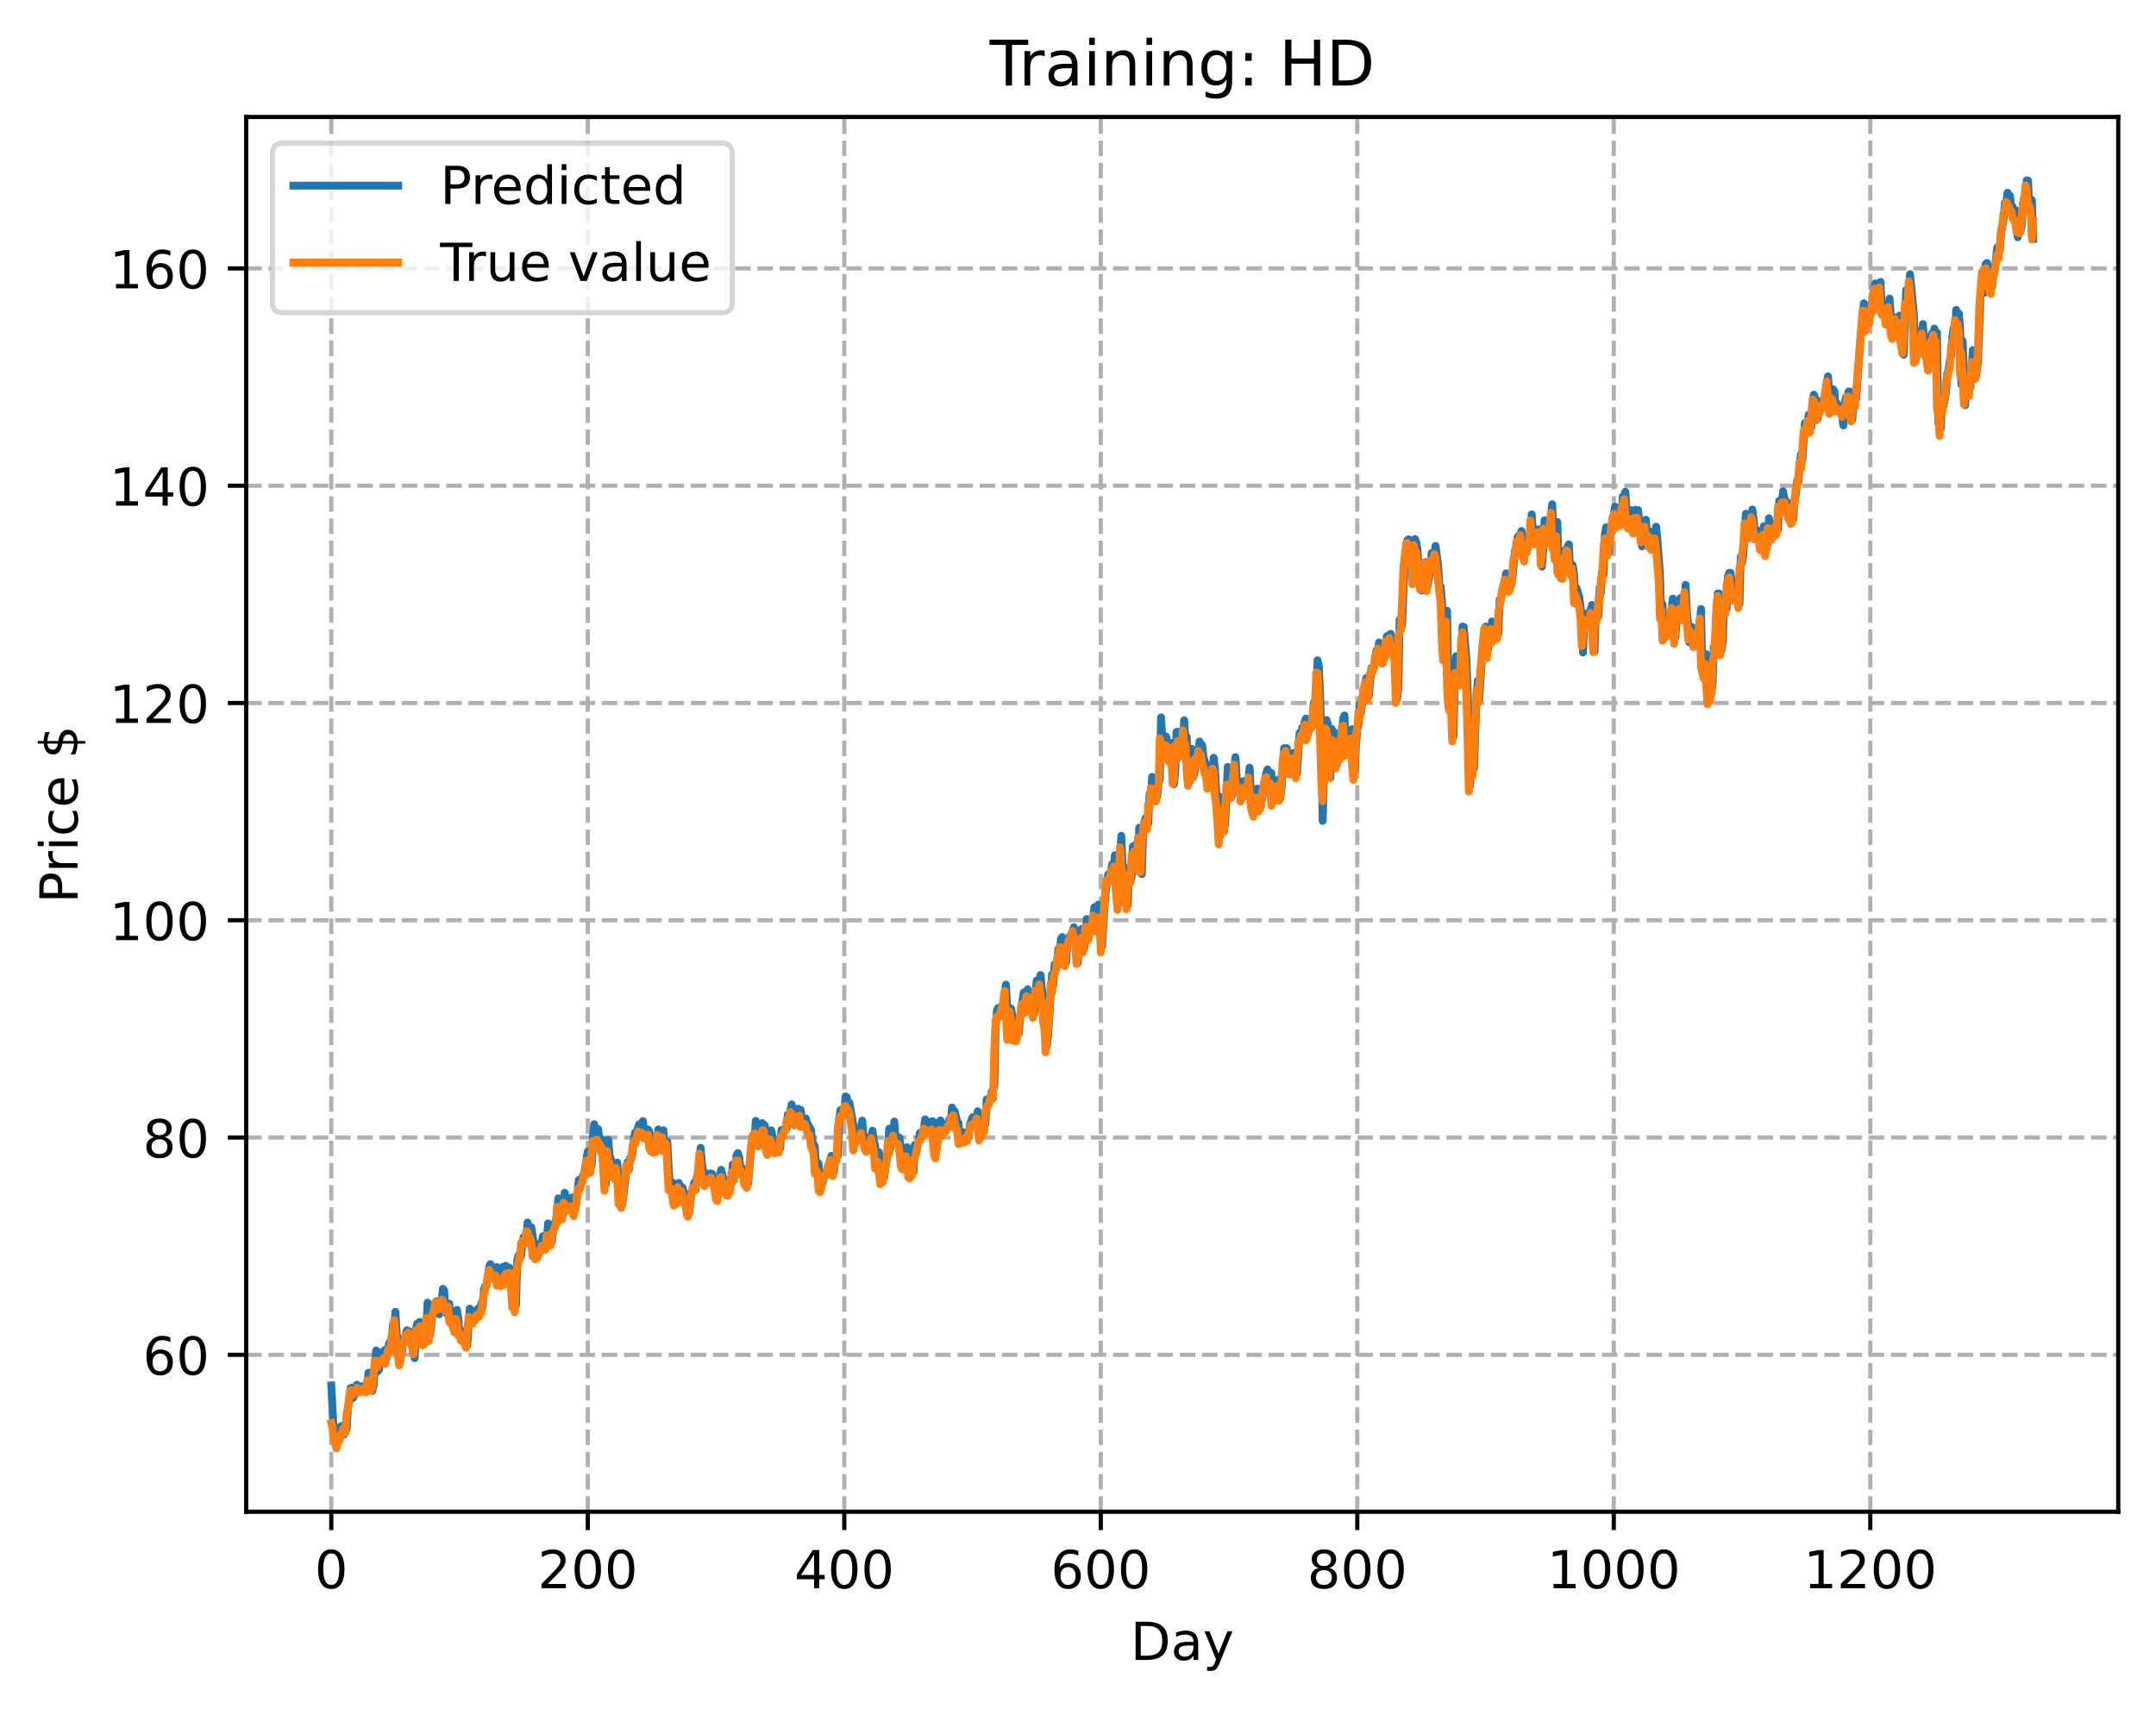 <?xml version="1.0" encoding="utf-8" standalone="no"?>
<!DOCTYPE svg PUBLIC "-//W3C//DTD SVG 1.1//EN"
  "http://www.w3.org/Graphics/SVG/1.1/DTD/svg11.dtd">
<!-- Created with matplotlib (https://matplotlib.org/) -->
<svg height="325.986pt" version="1.1" viewBox="0 0 411.286 325.986" width="411.286pt" xmlns="http://www.w3.org/2000/svg" xmlns:xlink="http://www.w3.org/1999/xlink">
 <defs>
  <style type="text/css">
*{stroke-linecap:butt;stroke-linejoin:round;}
  </style>
 </defs>
 <g id="figure_1">
  <g id="patch_1">
   <path d="M 0 325.986 
L 411.286 325.986 
L 411.286 0 
L 0 0 
z
" style="fill:#ffffff;"/>
  </g>
  <g id="axes_1">
   <g id="patch_2">
    <path d="M 46.966 288.43 
L 404.086 288.43 
L 404.086 22.318 
L 46.966 22.318 
z
" style="fill:#ffffff;"/>
   </g>
   <g id="matplotlib.axis_1">
    <g id="xtick_1">
     <g id="line2d_1">
      <path clip-path="url(#p5ca04081b2)" d="M 63.198 288.43 
L 63.198 22.318 
" style="fill:none;stroke:#b0b0b0;stroke-dasharray:2.96,1.28;stroke-dashoffset:0;stroke-width:0.8;"/>
     </g>
     <g id="line2d_2">
      <defs>
       <path d="M 0 0 
L 0 3.5 
" id="m225c30a7f4" style="stroke:#000000;stroke-width:0.8;"/>
      </defs>
      <g>
       <use style="stroke:#000000;stroke-width:0.8;" x="63.198" xlink:href="#m225c30a7f4" y="288.43"/>
      </g>
     </g>
     <g id="text_1">
      <!-- 0 -->
      <defs>
       <path d="M 31.781 66.406 
Q 24.172 66.406 20.328 58.906 
Q 16.5 51.422 16.5 36.375 
Q 16.5 21.391 20.328 13.891 
Q 24.172 6.391 31.781 6.391 
Q 39.453 6.391 43.281 13.891 
Q 47.125 21.391 47.125 36.375 
Q 47.125 51.422 43.281 58.906 
Q 39.453 66.406 31.781 66.406 
z
M 31.781 74.219 
Q 44.047 74.219 50.516 64.516 
Q 56.984 54.828 56.984 36.375 
Q 56.984 17.969 50.516 8.266 
Q 44.047 -1.422 31.781 -1.422 
Q 19.531 -1.422 13.062 8.266 
Q 6.594 17.969 6.594 36.375 
Q 6.594 54.828 13.062 64.516 
Q 19.531 74.219 31.781 74.219 
z
" id="DejaVuSans-48"/>
      </defs>
      <g transform="translate(60.017 303.029)scale(0.1 -0.1)">
       <use xlink:href="#DejaVuSans-48"/>
      </g>
     </g>
    </g>
    <g id="xtick_2">
     <g id="line2d_3">
      <path clip-path="url(#p5ca04081b2)" d="M 112.129 288.43 
L 112.129 22.318 
" style="fill:none;stroke:#b0b0b0;stroke-dasharray:2.96,1.28;stroke-dashoffset:0;stroke-width:0.8;"/>
     </g>
     <g id="line2d_4">
      <g>
       <use style="stroke:#000000;stroke-width:0.8;" x="112.129" xlink:href="#m225c30a7f4" y="288.43"/>
      </g>
     </g>
     <g id="text_2">
      <!-- 200 -->
      <defs>
       <path d="M 19.188 8.297 
L 53.609 8.297 
L 53.609 0 
L 7.328 0 
L 7.328 8.297 
Q 12.938 14.109 22.625 23.891 
Q 32.328 33.688 34.812 36.531 
Q 39.547 41.844 41.422 45.531 
Q 43.312 49.219 43.312 52.781 
Q 43.312 58.594 39.234 62.25 
Q 35.156 65.922 28.609 65.922 
Q 23.969 65.922 18.812 64.312 
Q 13.672 62.703 7.812 59.422 
L 7.812 69.391 
Q 13.766 71.781 18.938 73 
Q 24.125 74.219 28.422 74.219 
Q 39.75 74.219 46.484 68.547 
Q 53.219 62.891 53.219 53.422 
Q 53.219 48.922 51.531 44.891 
Q 49.859 40.875 45.406 35.406 
Q 44.188 33.984 37.641 27.219 
Q 31.109 20.453 19.188 8.297 
z
" id="DejaVuSans-50"/>
      </defs>
      <g transform="translate(102.585 303.029)scale(0.1 -0.1)">
       <use xlink:href="#DejaVuSans-50"/>
       <use x="63.623" xlink:href="#DejaVuSans-48"/>
       <use x="127.246" xlink:href="#DejaVuSans-48"/>
      </g>
     </g>
    </g>
    <g id="xtick_3">
     <g id="line2d_5">
      <path clip-path="url(#p5ca04081b2)" d="M 161.06 288.43 
L 161.06 22.318 
" style="fill:none;stroke:#b0b0b0;stroke-dasharray:2.96,1.28;stroke-dashoffset:0;stroke-width:0.8;"/>
     </g>
     <g id="line2d_6">
      <g>
       <use style="stroke:#000000;stroke-width:0.8;" x="161.06" xlink:href="#m225c30a7f4" y="288.43"/>
      </g>
     </g>
     <g id="text_3">
      <!-- 400 -->
      <defs>
       <path d="M 37.797 64.312 
L 12.891 25.391 
L 37.797 25.391 
z
M 35.203 72.906 
L 47.609 72.906 
L 47.609 25.391 
L 58.016 25.391 
L 58.016 17.188 
L 47.609 17.188 
L 47.609 0 
L 37.797 0 
L 37.797 17.188 
L 4.891 17.188 
L 4.891 26.703 
z
" id="DejaVuSans-52"/>
      </defs>
      <g transform="translate(151.516 303.029)scale(0.1 -0.1)">
       <use xlink:href="#DejaVuSans-52"/>
       <use x="63.623" xlink:href="#DejaVuSans-48"/>
       <use x="127.246" xlink:href="#DejaVuSans-48"/>
      </g>
     </g>
    </g>
    <g id="xtick_4">
     <g id="line2d_7">
      <path clip-path="url(#p5ca04081b2)" d="M 209.99 288.43 
L 209.99 22.318 
" style="fill:none;stroke:#b0b0b0;stroke-dasharray:2.96,1.28;stroke-dashoffset:0;stroke-width:0.8;"/>
     </g>
     <g id="line2d_8">
      <g>
       <use style="stroke:#000000;stroke-width:0.8;" x="209.99" xlink:href="#m225c30a7f4" y="288.43"/>
      </g>
     </g>
     <g id="text_4">
      <!-- 600 -->
      <defs>
       <path d="M 33.016 40.375 
Q 26.375 40.375 22.484 35.828 
Q 18.609 31.297 18.609 23.391 
Q 18.609 15.531 22.484 10.953 
Q 26.375 6.391 33.016 6.391 
Q 39.656 6.391 43.531 10.953 
Q 47.406 15.531 47.406 23.391 
Q 47.406 31.297 43.531 35.828 
Q 39.656 40.375 33.016 40.375 
z
M 52.594 71.297 
L 52.594 62.312 
Q 48.875 64.062 45.094 64.984 
Q 41.312 65.922 37.594 65.922 
Q 27.828 65.922 22.672 59.328 
Q 17.531 52.734 16.797 39.406 
Q 19.672 43.656 24.016 45.922 
Q 28.375 48.188 33.594 48.188 
Q 44.578 48.188 50.953 41.516 
Q 57.328 34.859 57.328 23.391 
Q 57.328 12.156 50.688 5.359 
Q 44.047 -1.422 33.016 -1.422 
Q 20.359 -1.422 13.672 8.266 
Q 6.984 17.969 6.984 36.375 
Q 6.984 53.656 15.188 63.938 
Q 23.391 74.219 37.203 74.219 
Q 40.922 74.219 44.703 73.484 
Q 48.484 72.75 52.594 71.297 
z
" id="DejaVuSans-54"/>
      </defs>
      <g transform="translate(200.446 303.029)scale(0.1 -0.1)">
       <use xlink:href="#DejaVuSans-54"/>
       <use x="63.623" xlink:href="#DejaVuSans-48"/>
       <use x="127.246" xlink:href="#DejaVuSans-48"/>
      </g>
     </g>
    </g>
    <g id="xtick_5">
     <g id="line2d_9">
      <path clip-path="url(#p5ca04081b2)" d="M 258.921 288.43 
L 258.921 22.318 
" style="fill:none;stroke:#b0b0b0;stroke-dasharray:2.96,1.28;stroke-dashoffset:0;stroke-width:0.8;"/>
     </g>
     <g id="line2d_10">
      <g>
       <use style="stroke:#000000;stroke-width:0.8;" x="258.921" xlink:href="#m225c30a7f4" y="288.43"/>
      </g>
     </g>
     <g id="text_5">
      <!-- 800 -->
      <defs>
       <path d="M 31.781 34.625 
Q 24.75 34.625 20.719 30.859 
Q 16.703 27.094 16.703 20.516 
Q 16.703 13.922 20.719 10.156 
Q 24.75 6.391 31.781 6.391 
Q 38.812 6.391 42.859 10.172 
Q 46.922 13.969 46.922 20.516 
Q 46.922 27.094 42.891 30.859 
Q 38.875 34.625 31.781 34.625 
z
M 21.922 38.812 
Q 15.578 40.375 12.031 44.719 
Q 8.5 49.078 8.5 55.328 
Q 8.5 64.062 14.719 69.141 
Q 20.953 74.219 31.781 74.219 
Q 42.672 74.219 48.875 69.141 
Q 55.078 64.062 55.078 55.328 
Q 55.078 49.078 51.531 44.719 
Q 48 40.375 41.703 38.812 
Q 48.828 37.156 52.797 32.312 
Q 56.781 27.484 56.781 20.516 
Q 56.781 9.906 50.312 4.234 
Q 43.844 -1.422 31.781 -1.422 
Q 19.734 -1.422 13.25 4.234 
Q 6.781 9.906 6.781 20.516 
Q 6.781 27.484 10.781 32.312 
Q 14.797 37.156 21.922 38.812 
z
M 18.312 54.391 
Q 18.312 48.734 21.844 45.562 
Q 25.391 42.391 31.781 42.391 
Q 38.141 42.391 41.719 45.562 
Q 45.312 48.734 45.312 54.391 
Q 45.312 60.062 41.719 63.234 
Q 38.141 66.406 31.781 66.406 
Q 25.391 66.406 21.844 63.234 
Q 18.312 60.062 18.312 54.391 
z
" id="DejaVuSans-56"/>
      </defs>
      <g transform="translate(249.377 303.029)scale(0.1 -0.1)">
       <use xlink:href="#DejaVuSans-56"/>
       <use x="63.623" xlink:href="#DejaVuSans-48"/>
       <use x="127.246" xlink:href="#DejaVuSans-48"/>
      </g>
     </g>
    </g>
    <g id="xtick_6">
     <g id="line2d_11">
      <path clip-path="url(#p5ca04081b2)" d="M 307.851 288.43 
L 307.851 22.318 
" style="fill:none;stroke:#b0b0b0;stroke-dasharray:2.96,1.28;stroke-dashoffset:0;stroke-width:0.8;"/>
     </g>
     <g id="line2d_12">
      <g>
       <use style="stroke:#000000;stroke-width:0.8;" x="307.851" xlink:href="#m225c30a7f4" y="288.43"/>
      </g>
     </g>
     <g id="text_6">
      <!-- 1000 -->
      <defs>
       <path d="M 12.406 8.297 
L 28.516 8.297 
L 28.516 63.922 
L 10.984 60.406 
L 10.984 69.391 
L 28.422 72.906 
L 38.281 72.906 
L 38.281 8.297 
L 54.391 8.297 
L 54.391 0 
L 12.406 0 
z
" id="DejaVuSans-49"/>
      </defs>
      <g transform="translate(295.126 303.029)scale(0.1 -0.1)">
       <use xlink:href="#DejaVuSans-49"/>
       <use x="63.623" xlink:href="#DejaVuSans-48"/>
       <use x="127.246" xlink:href="#DejaVuSans-48"/>
       <use x="190.869" xlink:href="#DejaVuSans-48"/>
      </g>
     </g>
    </g>
    <g id="xtick_7">
     <g id="line2d_13">
      <path clip-path="url(#p5ca04081b2)" d="M 356.782 288.43 
L 356.782 22.318 
" style="fill:none;stroke:#b0b0b0;stroke-dasharray:2.96,1.28;stroke-dashoffset:0;stroke-width:0.8;"/>
     </g>
     <g id="line2d_14">
      <g>
       <use style="stroke:#000000;stroke-width:0.8;" x="356.782" xlink:href="#m225c30a7f4" y="288.43"/>
      </g>
     </g>
     <g id="text_7">
      <!-- 1200 -->
      <g transform="translate(344.057 303.029)scale(0.1 -0.1)">
       <use xlink:href="#DejaVuSans-49"/>
       <use x="63.623" xlink:href="#DejaVuSans-50"/>
       <use x="127.246" xlink:href="#DejaVuSans-48"/>
       <use x="190.869" xlink:href="#DejaVuSans-48"/>
      </g>
     </g>
    </g>
    <g id="text_8">
     <!-- Day -->
     <defs>
      <path d="M 19.672 64.797 
L 19.672 8.109 
L 31.594 8.109 
Q 46.688 8.109 53.688 14.938 
Q 60.688 21.781 60.688 36.531 
Q 60.688 51.172 53.688 57.984 
Q 46.688 64.797 31.594 64.797 
z
M 9.812 72.906 
L 30.078 72.906 
Q 51.266 72.906 61.172 64.094 
Q 71.094 55.281 71.094 36.531 
Q 71.094 17.672 61.125 8.828 
Q 51.172 0 30.078 0 
L 9.812 0 
z
" id="DejaVuSans-68"/>
      <path d="M 34.281 27.484 
Q 23.391 27.484 19.188 25 
Q 14.984 22.516 14.984 16.5 
Q 14.984 11.719 18.141 8.906 
Q 21.297 6.109 26.703 6.109 
Q 34.188 6.109 38.703 11.406 
Q 43.219 16.703 43.219 25.484 
L 43.219 27.484 
z
M 52.203 31.203 
L 52.203 0 
L 43.219 0 
L 43.219 8.297 
Q 40.141 3.328 35.547 0.953 
Q 30.953 -1.422 24.312 -1.422 
Q 15.922 -1.422 10.953 3.297 
Q 6 8.016 6 15.922 
Q 6 25.141 12.172 29.828 
Q 18.359 34.516 30.609 34.516 
L 43.219 34.516 
L 43.219 35.406 
Q 43.219 41.609 39.141 45 
Q 35.062 48.391 27.688 48.391 
Q 23 48.391 18.547 47.266 
Q 14.109 46.141 10.016 43.891 
L 10.016 52.203 
Q 14.938 54.109 19.578 55.047 
Q 24.219 56 28.609 56 
Q 40.484 56 46.344 49.844 
Q 52.203 43.703 52.203 31.203 
z
" id="DejaVuSans-97"/>
      <path d="M 32.172 -5.078 
Q 28.375 -14.844 24.75 -17.812 
Q 21.141 -20.797 15.094 -20.797 
L 7.906 -20.797 
L 7.906 -13.281 
L 13.188 -13.281 
Q 16.891 -13.281 18.938 -11.516 
Q 21 -9.766 23.484 -3.219 
L 25.094 0.875 
L 2.984 54.688 
L 12.5 54.688 
L 29.594 11.922 
L 46.688 54.688 
L 56.203 54.688 
z
" id="DejaVuSans-121"/>
     </defs>
     <g transform="translate(215.652 316.707)scale(0.1 -0.1)">
      <use xlink:href="#DejaVuSans-68"/>
      <use x="77.002" xlink:href="#DejaVuSans-97"/>
      <use x="138.281" xlink:href="#DejaVuSans-121"/>
     </g>
    </g>
   </g>
   <g id="matplotlib.axis_2">
    <g id="ytick_1">
     <g id="line2d_15">
      <path clip-path="url(#p5ca04081b2)" d="M 46.966 258.488 
L 404.086 258.488 
" style="fill:none;stroke:#b0b0b0;stroke-dasharray:2.96,1.28;stroke-dashoffset:0;stroke-width:0.8;"/>
     </g>
     <g id="line2d_16">
      <defs>
       <path d="M 0 0 
L -3.5 0 
" id="m0b2719f718" style="stroke:#000000;stroke-width:0.8;"/>
      </defs>
      <g>
       <use style="stroke:#000000;stroke-width:0.8;" x="46.966" xlink:href="#m0b2719f718" y="258.488"/>
      </g>
     </g>
     <g id="text_9">
      <!-- 60 -->
      <g transform="translate(27.241 262.287)scale(0.1 -0.1)">
       <use xlink:href="#DejaVuSans-54"/>
       <use x="63.623" xlink:href="#DejaVuSans-48"/>
      </g>
     </g>
    </g>
    <g id="ytick_2">
     <g id="line2d_17">
      <path clip-path="url(#p5ca04081b2)" d="M 46.966 217.034 
L 404.086 217.034 
" style="fill:none;stroke:#b0b0b0;stroke-dasharray:2.96,1.28;stroke-dashoffset:0;stroke-width:0.8;"/>
     </g>
     <g id="line2d_18">
      <g>
       <use style="stroke:#000000;stroke-width:0.8;" x="46.966" xlink:href="#m0b2719f718" y="217.034"/>
      </g>
     </g>
     <g id="text_10">
      <!-- 80 -->
      <g transform="translate(27.241 220.833)scale(0.1 -0.1)">
       <use xlink:href="#DejaVuSans-56"/>
       <use x="63.623" xlink:href="#DejaVuSans-48"/>
      </g>
     </g>
    </g>
    <g id="ytick_3">
     <g id="line2d_19">
      <path clip-path="url(#p5ca04081b2)" d="M 46.966 175.579 
L 404.086 175.579 
" style="fill:none;stroke:#b0b0b0;stroke-dasharray:2.96,1.28;stroke-dashoffset:0;stroke-width:0.8;"/>
     </g>
     <g id="line2d_20">
      <g>
       <use style="stroke:#000000;stroke-width:0.8;" x="46.966" xlink:href="#m0b2719f718" y="175.579"/>
      </g>
     </g>
     <g id="text_11">
      <!-- 100 -->
      <g transform="translate(20.878 179.379)scale(0.1 -0.1)">
       <use xlink:href="#DejaVuSans-49"/>
       <use x="63.623" xlink:href="#DejaVuSans-48"/>
       <use x="127.246" xlink:href="#DejaVuSans-48"/>
      </g>
     </g>
    </g>
    <g id="ytick_4">
     <g id="line2d_21">
      <path clip-path="url(#p5ca04081b2)" d="M 46.966 134.125 
L 404.086 134.125 
" style="fill:none;stroke:#b0b0b0;stroke-dasharray:2.96,1.28;stroke-dashoffset:0;stroke-width:0.8;"/>
     </g>
     <g id="line2d_22">
      <g>
       <use style="stroke:#000000;stroke-width:0.8;" x="46.966" xlink:href="#m0b2719f718" y="134.125"/>
      </g>
     </g>
     <g id="text_12">
      <!-- 120 -->
      <g transform="translate(20.878 137.924)scale(0.1 -0.1)">
       <use xlink:href="#DejaVuSans-49"/>
       <use x="63.623" xlink:href="#DejaVuSans-50"/>
       <use x="127.246" xlink:href="#DejaVuSans-48"/>
      </g>
     </g>
    </g>
    <g id="ytick_5">
     <g id="line2d_23">
      <path clip-path="url(#p5ca04081b2)" d="M 46.966 92.671 
L 404.086 92.671 
" style="fill:none;stroke:#b0b0b0;stroke-dasharray:2.96,1.28;stroke-dashoffset:0;stroke-width:0.8;"/>
     </g>
     <g id="line2d_24">
      <g>
       <use style="stroke:#000000;stroke-width:0.8;" x="46.966" xlink:href="#m0b2719f718" y="92.671"/>
      </g>
     </g>
     <g id="text_13">
      <!-- 140 -->
      <g transform="translate(20.878 96.47)scale(0.1 -0.1)">
       <use xlink:href="#DejaVuSans-49"/>
       <use x="63.623" xlink:href="#DejaVuSans-52"/>
       <use x="127.246" xlink:href="#DejaVuSans-48"/>
      </g>
     </g>
    </g>
    <g id="ytick_6">
     <g id="line2d_25">
      <path clip-path="url(#p5ca04081b2)" d="M 46.966 51.217 
L 404.086 51.217 
" style="fill:none;stroke:#b0b0b0;stroke-dasharray:2.96,1.28;stroke-dashoffset:0;stroke-width:0.8;"/>
     </g>
     <g id="line2d_26">
      <g>
       <use style="stroke:#000000;stroke-width:0.8;" x="46.966" xlink:href="#m0b2719f718" y="51.217"/>
      </g>
     </g>
     <g id="text_14">
      <!-- 160 -->
      <g transform="translate(20.878 55.016)scale(0.1 -0.1)">
       <use xlink:href="#DejaVuSans-49"/>
       <use x="63.623" xlink:href="#DejaVuSans-54"/>
       <use x="127.246" xlink:href="#DejaVuSans-48"/>
      </g>
     </g>
    </g>
    <g id="text_15">
     <!-- Price $ -->
     <defs>
      <path d="M 19.672 64.797 
L 19.672 37.406 
L 32.078 37.406 
Q 38.969 37.406 42.719 40.969 
Q 46.484 44.531 46.484 51.125 
Q 46.484 57.672 42.719 61.234 
Q 38.969 64.797 32.078 64.797 
z
M 9.812 72.906 
L 32.078 72.906 
Q 44.344 72.906 50.609 67.359 
Q 56.891 61.812 56.891 51.125 
Q 56.891 40.328 50.609 34.812 
Q 44.344 29.297 32.078 29.297 
L 19.672 29.297 
L 19.672 0 
L 9.812 0 
z
" id="DejaVuSans-80"/>
      <path d="M 41.109 46.297 
Q 39.594 47.172 37.812 47.578 
Q 36.031 48 33.891 48 
Q 26.266 48 22.188 43.047 
Q 18.109 38.094 18.109 28.812 
L 18.109 0 
L 9.078 0 
L 9.078 54.688 
L 18.109 54.688 
L 18.109 46.188 
Q 20.953 51.172 25.484 53.578 
Q 30.031 56 36.531 56 
Q 37.453 56 38.578 55.875 
Q 39.703 55.766 41.062 55.516 
z
" id="DejaVuSans-114"/>
      <path d="M 9.422 54.688 
L 18.406 54.688 
L 18.406 0 
L 9.422 0 
z
M 9.422 75.984 
L 18.406 75.984 
L 18.406 64.594 
L 9.422 64.594 
z
" id="DejaVuSans-105"/>
      <path d="M 48.781 52.594 
L 48.781 44.188 
Q 44.969 46.297 41.141 47.344 
Q 37.312 48.391 33.406 48.391 
Q 24.656 48.391 19.812 42.844 
Q 14.984 37.312 14.984 27.297 
Q 14.984 17.281 19.812 11.734 
Q 24.656 6.203 33.406 6.203 
Q 37.312 6.203 41.141 7.25 
Q 44.969 8.297 48.781 10.406 
L 48.781 2.094 
Q 45.016 0.344 40.984 -0.531 
Q 36.969 -1.422 32.422 -1.422 
Q 20.062 -1.422 12.781 6.344 
Q 5.516 14.109 5.516 27.297 
Q 5.516 40.672 12.859 48.328 
Q 20.219 56 33.016 56 
Q 37.156 56 41.109 55.141 
Q 45.062 54.297 48.781 52.594 
z
" id="DejaVuSans-99"/>
      <path d="M 56.203 29.594 
L 56.203 25.203 
L 14.891 25.203 
Q 15.484 15.922 20.484 11.062 
Q 25.484 6.203 34.422 6.203 
Q 39.594 6.203 44.453 7.469 
Q 49.312 8.734 54.109 11.281 
L 54.109 2.781 
Q 49.266 0.734 44.188 -0.344 
Q 39.109 -1.422 33.891 -1.422 
Q 20.797 -1.422 13.156 6.188 
Q 5.516 13.812 5.516 26.812 
Q 5.516 40.234 12.766 48.109 
Q 20.016 56 32.328 56 
Q 43.359 56 49.781 48.891 
Q 56.203 41.797 56.203 29.594 
z
M 47.219 32.234 
Q 47.125 39.594 43.094 43.984 
Q 39.062 48.391 32.422 48.391 
Q 24.906 48.391 20.391 44.141 
Q 15.875 39.891 15.188 32.172 
z
" id="DejaVuSans-101"/>
      <path id="DejaVuSans-32"/>
      <path d="M 33.797 -14.703 
L 28.906 -14.703 
L 28.859 0 
Q 23.734 0.094 18.609 1.188 
Q 13.484 2.297 8.297 4.5 
L 8.297 13.281 
Q 13.281 10.156 18.375 8.562 
Q 23.484 6.984 28.906 6.938 
L 28.906 29.203 
Q 18.109 30.953 13.203 35.156 
Q 8.297 39.359 8.297 46.688 
Q 8.297 54.641 13.625 59.219 
Q 18.953 63.812 28.906 64.5 
L 28.906 75.984 
L 33.797 75.984 
L 33.797 64.656 
Q 38.328 64.453 42.578 63.688 
Q 46.828 62.938 50.875 61.625 
L 50.875 53.078 
Q 46.828 55.125 42.547 56.25 
Q 38.281 57.375 33.797 57.562 
L 33.797 36.719 
Q 44.875 35.016 50.094 30.609 
Q 55.328 26.219 55.328 18.609 
Q 55.328 10.359 49.781 5.594 
Q 44.234 0.828 33.797 0.094 
z
M 28.906 37.594 
L 28.906 57.625 
Q 23.25 56.984 20.266 54.391 
Q 17.281 51.812 17.281 47.516 
Q 17.281 43.312 20.031 40.969 
Q 22.797 38.625 28.906 37.594 
z
M 33.797 28.219 
L 33.797 7.078 
Q 39.984 7.906 43.141 10.594 
Q 46.297 13.281 46.297 17.672 
Q 46.297 21.969 43.281 24.5 
Q 40.281 27.047 33.797 28.219 
z
" id="DejaVuSans-36"/>
     </defs>
     <g transform="translate(14.798 172.342)rotate(-90)scale(0.1 -0.1)">
      <use xlink:href="#DejaVuSans-80"/>
      <use x="58.553" xlink:href="#DejaVuSans-114"/>
      <use x="99.666" xlink:href="#DejaVuSans-105"/>
      <use x="127.449" xlink:href="#DejaVuSans-99"/>
      <use x="182.43" xlink:href="#DejaVuSans-101"/>
      <use x="243.953" xlink:href="#DejaVuSans-32"/>
      <use x="275.74" xlink:href="#DejaVuSans-36"/>
     </g>
    </g>
   </g>
   <g id="line2d_27">
    <path clip-path="url(#p5ca04081b2)" d="M 63.198 264.334 
L 63.688 273.684 
L 63.932 275.207 
L 64.422 273.432 
L 64.666 272.587 
L 64.911 272.222 
L 65.156 272.639 
L 65.4 272.008 
L 65.645 273.696 
L 65.89 272.582 
L 66.134 272.651 
L 66.379 268.45 
L 66.623 267.436 
L 66.868 264.827 
L 67.113 264.762 
L 67.357 266.711 
L 67.602 266.106 
L 67.847 264.717 
L 68.091 264.196 
L 68.825 265.314 
L 69.07 264.483 
L 69.315 264.891 
L 69.559 264.981 
L 69.804 264.331 
L 70.049 264.851 
L 70.293 261.919 
L 70.538 263.442 
L 70.783 263.391 
L 71.027 265.392 
L 71.272 264.223 
L 71.761 257.659 
L 72.006 261.688 
L 72.251 261.416 
L 72.495 259.369 
L 72.984 257.915 
L 73.229 258.57 
L 73.474 257.526 
L 73.718 259.11 
L 73.963 258.024 
L 74.208 256.38 
L 74.452 255.858 
L 74.697 257.015 
L 74.942 252.831 
L 75.186 253.874 
L 75.431 250.29 
L 75.676 254.545 
L 76.41 258.947 
L 76.654 258.003 
L 76.899 255.883 
L 77.144 256.314 
L 77.388 254.559 
L 77.633 253.81 
L 77.878 254.022 
L 78.122 254.038 
L 78.367 254.234 
L 78.611 255.184 
L 78.856 257.992 
L 79.101 259.119 
L 79.345 253.615 
L 79.59 252.542 
L 79.835 253.602 
L 80.079 252.205 
L 80.324 252.579 
L 80.813 256.471 
L 81.058 255.54 
L 81.303 255.405 
L 81.547 248.538 
L 81.792 254.726 
L 82.037 254.692 
L 82.281 253.147 
L 82.526 248.931 
L 82.771 249.695 
L 83.015 249.863 
L 83.26 248.266 
L 83.749 250.758 
L 83.994 248.206 
L 84.239 248.516 
L 84.483 245.897 
L 84.728 246.21 
L 84.972 249.725 
L 85.217 250.614 
L 85.462 249.153 
L 85.706 248.725 
L 85.951 252.455 
L 86.44 251.375 
L 86.93 254.185 
L 87.174 249.917 
L 87.419 251.507 
L 87.664 254.823 
L 87.908 253.833 
L 88.153 255.114 
L 88.398 254.685 
L 88.642 255.224 
L 88.887 256.479 
L 89.132 256.667 
L 89.621 249.682 
L 89.866 251.36 
L 90.11 251.349 
L 90.355 252.026 
L 90.599 250.297 
L 90.844 250.171 
L 91.089 249.767 
L 91.333 249.593 
L 91.578 250.094 
L 91.823 248.625 
L 92.067 249.266 
L 92.312 246.006 
L 92.557 245.425 
L 92.801 245.342 
L 93.046 243.994 
L 93.291 241.786 
L 93.535 241.189 
L 93.78 242.235 
L 94.025 242.317 
L 94.269 241.839 
L 94.514 242.533 
L 94.759 241.74 
L 95.003 244.307 
L 95.248 243.978 
L 95.493 243.19 
L 95.737 244.459 
L 95.982 241.681 
L 96.227 244.297 
L 96.471 241.496 
L 96.716 241.703 
L 96.96 242.064 
L 97.205 241.899 
L 97.45 242.255 
L 97.694 244.319 
L 97.939 248.593 
L 98.184 245.044 
L 98.428 249.107 
L 98.673 240.484 
L 98.918 239.487 
L 99.162 240.094 
L 99.407 239.601 
L 99.652 237.185 
L 99.896 236.029 
L 100.141 236.079 
L 100.386 237.077 
L 100.63 233.246 
L 100.875 234.382 
L 101.12 234.616 
L 101.364 234.148 
L 101.854 237.476 
L 102.098 237.399 
L 102.343 238.368 
L 102.587 238.319 
L 103.077 237.234 
L 103.321 237.241 
L 103.566 235.849 
L 103.811 237.261 
L 104.055 236.457 
L 104.3 236.832 
L 104.545 233.411 
L 104.789 235.839 
L 105.034 235.194 
L 105.279 236.912 
L 105.523 233.989 
L 105.768 234.233 
L 106.013 232.8 
L 106.257 232.105 
L 106.502 228.64 
L 106.747 232.591 
L 107.236 230.629 
L 107.481 231.533 
L 107.725 227.558 
L 107.97 228.504 
L 108.215 228.441 
L 108.459 229.074 
L 108.704 229.005 
L 108.948 229.456 
L 109.193 228.47 
L 109.438 229.115 
L 109.682 230.807 
L 109.927 229.801 
L 110.416 225.134 
L 110.661 226.401 
L 111.15 224.382 
L 111.395 224.166 
L 112.129 219.692 
L 112.374 222.486 
L 112.618 221.836 
L 112.863 222.468 
L 113.108 216.834 
L 113.352 214.484 
L 113.597 219.169 
L 113.842 218.455 
L 114.086 215.422 
L 114.331 217.416 
L 114.575 217.215 
L 114.82 218.198 
L 115.065 217.618 
L 115.309 224.398 
L 115.554 226.036 
L 116.043 217.476 
L 116.288 220.468 
L 116.533 221.181 
L 116.777 223.872 
L 117.022 223.061 
L 117.267 223.575 
L 117.511 224.366 
L 117.756 221.826 
L 118.245 229.134 
L 118.49 228.43 
L 118.735 229.675 
L 119.469 223.42 
L 119.713 221.722 
L 119.958 223.164 
L 120.203 220.964 
L 120.447 220.992 
L 120.692 219.751 
L 120.936 217.081 
L 121.181 216.045 
L 121.426 217.433 
L 121.67 215.197 
L 121.915 214.51 
L 122.404 215.702 
L 122.649 213.892 
L 122.894 216.26 
L 123.138 216.741 
L 123.383 216.492 
L 123.628 215.506 
L 123.872 215.936 
L 124.117 219.17 
L 124.362 219.156 
L 124.606 218.472 
L 124.851 219.173 
L 125.096 216.788 
L 125.34 218.588 
L 125.585 215.49 
L 125.83 217.738 
L 126.074 216.277 
L 126.319 219.526 
L 126.563 215.656 
L 126.808 218.982 
L 127.053 217.851 
L 127.297 217.821 
L 127.787 226.895 
L 128.031 225.697 
L 128.276 225.593 
L 129.01 228.844 
L 129.255 228.866 
L 129.499 225.689 
L 129.744 228.698 
L 129.989 226.435 
L 130.233 226.6 
L 130.478 228.05 
L 130.723 228.62 
L 130.967 227.849 
L 131.212 230.908 
L 131.457 231.422 
L 131.946 227.23 
L 132.191 226.83 
L 132.435 225.638 
L 132.68 227.02 
L 132.924 224.513 
L 133.169 224.751 
L 133.658 218.994 
L 133.903 221.998 
L 134.148 223.622 
L 134.637 224.504 
L 134.882 223.888 
L 135.126 224.519 
L 135.371 224.507 
L 135.616 223.883 
L 135.86 223.989 
L 136.105 224.84 
L 136.35 224.653 
L 136.839 228.045 
L 137.084 227.924 
L 137.328 224.424 
L 137.573 223.195 
L 137.818 224.182 
L 138.062 226.718 
L 138.307 226.447 
L 138.551 225.159 
L 138.796 227.349 
L 139.041 227.727 
L 139.285 226.185 
L 139.53 225.917 
L 139.775 222.178 
L 140.019 224.383 
L 140.264 224.282 
L 140.509 220.419 
L 140.753 219.996 
L 140.998 220.712 
L 141.243 222.745 
L 141.487 222.765 
L 141.732 223.534 
L 141.977 223.826 
L 142.711 225.826 
L 143.445 217.604 
L 143.689 216.572 
L 143.934 217.427 
L 144.178 213.861 
L 144.423 216.483 
L 144.668 217.021 
L 144.912 218.036 
L 145.402 214.29 
L 145.646 214.678 
L 145.891 214.707 
L 146.38 218.841 
L 146.625 219.162 
L 146.87 218.146 
L 147.114 215.654 
L 147.359 216.793 
L 147.604 218.85 
L 147.848 217.413 
L 148.093 218.766 
L 148.582 217.332 
L 148.827 219.087 
L 149.072 215.593 
L 149.316 216.471 
L 149.561 215.687 
L 150.05 215.302 
L 150.295 212.639 
L 150.539 212.787 
L 150.784 211.999 
L 151.029 210.717 
L 151.273 212.036 
L 151.518 212.277 
L 151.763 213.215 
L 152.252 211.535 
L 152.497 213.203 
L 152.741 211.755 
L 152.986 214.042 
L 153.231 213.831 
L 153.475 213.414 
L 153.72 213.405 
L 153.965 214.292 
L 154.699 215.563 
L 154.943 217.717 
L 155.433 218.776 
L 155.677 222.775 
L 155.922 221.758 
L 156.166 222.025 
L 156.411 226.689 
L 156.9 225.797 
L 157.145 224.382 
L 157.39 223.731 
L 157.634 223.812 
L 158.613 220.518 
L 158.858 221.748 
L 159.102 223.553 
L 159.347 221.082 
L 159.836 220.476 
L 160.081 213.549 
L 160.326 211.808 
L 160.57 212.472 
L 160.815 211.497 
L 161.06 212.219 
L 161.304 209.178 
L 161.549 209.328 
L 161.794 211.066 
L 162.038 210.408 
L 162.772 214.566 
L 163.017 218.222 
L 163.261 216.649 
L 163.506 216.397 
L 163.751 215.868 
L 163.995 216.383 
L 164.485 213.806 
L 164.729 217.032 
L 164.974 216.908 
L 165.463 218.318 
L 166.197 216.743 
L 166.442 215.734 
L 166.687 217.653 
L 166.931 218.558 
L 167.176 221.387 
L 167.421 221.945 
L 167.665 219.846 
L 168.154 224.742 
L 168.399 223.66 
L 168.644 224.725 
L 169.378 219.756 
L 169.622 215.358 
L 169.867 219.078 
L 170.112 215.247 
L 170.356 217.195 
L 170.601 213.988 
L 170.846 217.317 
L 171.09 216.771 
L 171.335 217.637 
L 171.58 217.058 
L 171.824 218.806 
L 172.069 221.866 
L 172.314 222.066 
L 172.558 221.628 
L 173.048 218.898 
L 173.537 223.51 
L 173.782 223.704 
L 174.026 220.263 
L 174.271 223.558 
L 174.515 218.414 
L 174.76 220.057 
L 175.249 217.63 
L 175.494 216.154 
L 175.739 216.595 
L 175.983 216.242 
L 176.228 215.448 
L 176.473 213.558 
L 176.717 214.551 
L 176.962 214.446 
L 177.207 214.505 
L 177.451 214.052 
L 177.941 213.922 
L 178.43 218.792 
L 178.675 219.144 
L 178.919 217.67 
L 179.164 214.589 
L 179.409 213.775 
L 179.653 215.238 
L 179.898 214.74 
L 180.142 214.552 
L 180.387 215.055 
L 180.632 214.925 
L 180.876 214.375 
L 181.121 213.486 
L 181.366 214.412 
L 181.61 211.297 
L 181.855 211.93 
L 182.1 211.965 
L 182.589 213.971 
L 182.834 214.228 
L 183.078 217.484 
L 183.323 216.797 
L 183.568 216.771 
L 183.812 216.048 
L 184.057 216.368 
L 184.302 216.947 
L 184.546 216.136 
L 184.791 216.759 
L 185.036 214.527 
L 185.525 213.159 
L 186.014 213.683 
L 186.259 213.447 
L 186.503 212.017 
L 186.993 215.748 
L 187.237 215.759 
L 187.971 214.433 
L 188.216 209.76 
L 188.461 209.747 
L 188.705 209.858 
L 188.95 209.461 
L 189.195 208.271 
L 189.439 208.048 
L 189.684 207.084 
L 189.929 196.154 
L 190.173 192.782 
L 190.418 192.3 
L 190.663 193.255 
L 191.397 191.823 
L 191.886 187.868 
L 192.375 196.107 
L 192.62 195.373 
L 192.864 192.418 
L 193.109 193.823 
L 193.354 197.294 
L 193.598 197.386 
L 193.843 196.435 
L 194.088 197.408 
L 194.332 197.151 
L 194.822 192.309 
L 195.311 189.333 
L 195.556 190.884 
L 195.8 191.229 
L 196.045 188.746 
L 196.29 191.466 
L 196.534 189.808 
L 196.779 192.576 
L 197.024 192.491 
L 197.268 193.448 
L 197.758 187.061 
L 198.002 188.14 
L 198.247 190.409 
L 198.491 186.036 
L 198.736 188.559 
L 198.981 189.809 
L 199.225 193.971 
L 199.47 195.096 
L 199.715 199.568 
L 199.959 197.238 
L 200.693 185.943 
L 200.938 187.836 
L 201.183 183.99 
L 201.427 184.874 
L 201.672 184.264 
L 201.917 181.015 
L 202.161 181.625 
L 202.406 179.111 
L 202.651 178.784 
L 202.895 182.94 
L 203.14 183.557 
L 203.385 183.607 
L 203.629 179.81 
L 203.874 179.34 
L 204.118 178.574 
L 204.363 178.416 
L 204.852 176.913 
L 205.097 178.969 
L 205.342 178.331 
L 205.586 183.782 
L 205.831 180.568 
L 206.076 179.223 
L 206.32 177.242 
L 206.565 178.04 
L 206.81 181.087 
L 207.054 179.286 
L 207.299 175.353 
L 207.788 177.909 
L 208.033 176.981 
L 208.278 176.51 
L 208.522 175.381 
L 208.767 173.092 
L 209.012 175.739 
L 209.256 176.503 
L 209.501 172.605 
L 209.746 174.273 
L 209.99 173.494 
L 210.235 180.586 
L 210.724 172.524 
L 211.213 167.596 
L 211.458 166.757 
L 211.703 166.828 
L 211.947 166.231 
L 212.192 164.864 
L 212.437 166.132 
L 212.681 163.157 
L 213.171 172.256 
L 213.415 172.454 
L 213.66 164.05 
L 213.905 159.475 
L 214.149 165.119 
L 214.394 165.5 
L 214.639 167.086 
L 215.128 172.695 
L 215.373 165.522 
L 215.617 168.33 
L 215.862 167.379 
L 216.106 161.485 
L 216.351 163.223 
L 216.596 161.15 
L 216.84 164.349 
L 217.085 163.879 
L 217.33 157.927 
L 217.574 166.595 
L 217.819 166.774 
L 218.064 158.806 
L 218.308 156.824 
L 218.553 156.03 
L 219.042 157.135 
L 219.287 151.475 
L 219.532 152.895 
L 219.776 148.228 
L 220.021 149.893 
L 220.266 149.719 
L 220.51 150.473 
L 220.755 151.932 
L 221 149.39 
L 221.244 148.78 
L 221.489 136.878 
L 221.734 140.987 
L 221.978 143.033 
L 222.223 143.982 
L 222.467 140.525 
L 222.712 142.249 
L 222.957 144.837 
L 223.201 141.694 
L 223.446 145.512 
L 223.691 143.095 
L 223.935 149.633 
L 224.18 147.481 
L 224.425 139.648 
L 224.669 144.648 
L 224.914 139.582 
L 225.159 143.147 
L 225.403 141.803 
L 225.648 143.331 
L 225.893 137.412 
L 226.137 141.302 
L 226.382 140.57 
L 226.627 146.448 
L 226.871 149.286 
L 227.361 142.87 
L 227.85 147.77 
L 228.094 143.731 
L 228.339 143.443 
L 228.584 144.589 
L 228.828 141.466 
L 229.073 143.951 
L 229.318 142.151 
L 229.562 144.299 
L 229.807 145.265 
L 230.296 146.342 
L 230.541 149.08 
L 230.786 146.393 
L 231.03 147.009 
L 231.275 148.054 
L 231.52 144.579 
L 231.764 146.605 
L 232.009 151.225 
L 232.254 151.731 
L 232.743 159.527 
L 232.988 152.116 
L 233.232 153.033 
L 233.477 158.649 
L 233.722 157.02 
L 234.211 146.308 
L 234.455 150.567 
L 234.7 148.288 
L 234.945 151.998 
L 235.679 144.467 
L 235.923 148.569 
L 236.168 149.799 
L 236.657 149.211 
L 236.902 152.269 
L 237.147 149.045 
L 237.391 149.25 
L 237.636 150.775 
L 237.881 149.715 
L 238.125 150.418 
L 238.37 146.457 
L 238.615 151.131 
L 238.859 153.078 
L 239.104 153.754 
L 239.349 154.774 
L 239.593 150.827 
L 239.838 150.471 
L 240.082 153.021 
L 240.327 154.117 
L 240.816 152.268 
L 241.061 149.659 
L 241.306 149.003 
L 241.55 147.505 
L 241.795 146.806 
L 242.04 148.24 
L 242.284 148.289 
L 242.529 147.479 
L 242.774 153.022 
L 243.263 148.892 
L 243.508 150.757 
L 243.752 151.377 
L 243.997 148.674 
L 244.242 152.189 
L 244.486 150.321 
L 244.976 142.737 
L 245.22 143.192 
L 245.465 142.74 
L 245.709 144.817 
L 245.954 144.271 
L 246.199 147.335 
L 246.443 145.994 
L 246.688 143.679 
L 246.933 144.373 
L 247.422 147.62 
L 247.911 139.853 
L 248.156 141.304 
L 248.401 138.858 
L 248.645 139.752 
L 248.89 137.653 
L 249.135 137.092 
L 249.379 140.407 
L 249.624 139.607 
L 249.869 137.751 
L 250.358 138.434 
L 250.603 134.195 
L 250.847 133.707 
L 251.092 133.744 
L 251.337 125.982 
L 251.581 127.128 
L 251.826 132.536 
L 252.07 141.352 
L 252.315 156.625 
L 252.804 140.2 
L 253.049 137.379 
L 253.294 138.082 
L 253.538 140.389 
L 253.783 148.379 
L 254.028 139.068 
L 254.272 139.484 
L 254.517 145.93 
L 254.762 139.866 
L 255.006 145.997 
L 255.496 142.69 
L 255.74 144.01 
L 256.23 137.058 
L 256.474 136.502 
L 256.719 142.968 
L 256.964 140.721 
L 257.208 142.27 
L 257.453 140.636 
L 257.697 140.92 
L 257.942 139.115 
L 258.187 145.455 
L 258.431 146.975 
L 258.676 141.792 
L 258.921 139.272 
L 259.165 138.112 
L 259.41 134.335 
L 259.655 135.957 
L 260.144 131.367 
L 260.389 131.1 
L 260.633 129.358 
L 260.878 130.144 
L 261.123 132.836 
L 261.612 127.442 
L 262.101 127.337 
L 262.591 124.058 
L 262.835 124.184 
L 263.08 122.583 
L 263.569 125.029 
L 263.814 125.806 
L 264.058 125.649 
L 264.303 124.115 
L 264.548 121.417 
L 264.792 122.467 
L 265.037 121.112 
L 265.282 120.931 
L 265.526 124.326 
L 265.771 121.916 
L 266.26 125.736 
L 266.505 133.452 
L 266.75 131.26 
L 266.994 118.23 
L 267.239 120.138 
L 267.484 118.899 
L 267.973 107.274 
L 268.218 105.812 
L 268.462 103.081 
L 268.707 102.888 
L 268.952 104.511 
L 269.196 103.333 
L 269.441 104.806 
L 269.685 110.623 
L 269.93 102.849 
L 270.175 103.506 
L 270.419 104.969 
L 270.664 109.685 
L 270.909 107.814 
L 271.153 112.674 
L 271.398 108.616 
L 271.643 109.519 
L 271.887 107.26 
L 272.377 111.704 
L 272.866 108.64 
L 273.111 105.525 
L 273.355 106.27 
L 273.6 106.521 
L 273.845 104.149 
L 274.334 107.747 
L 274.579 111.781 
L 274.823 111.902 
L 275.068 114.58 
L 275.313 122.561 
L 275.557 125.029 
L 276.046 116.536 
L 276.291 131.056 
L 276.78 134.711 
L 277.025 132.57 
L 277.27 140.515 
L 277.514 130.54 
L 277.759 125.202 
L 278.004 128.606 
L 278.248 128.698 
L 278.493 128.996 
L 278.738 128.149 
L 278.982 119.554 
L 279.227 119.603 
L 279.716 125.472 
L 279.961 131.258 
L 280.45 149.906 
L 280.695 144.86 
L 280.94 143.33 
L 281.184 146.607 
L 281.673 132.719 
L 281.918 129.846 
L 282.163 133.504 
L 282.897 122.828 
L 283.141 122.233 
L 283.386 119.552 
L 283.631 120.116 
L 283.875 123.854 
L 284.12 121.376 
L 284.365 121.87 
L 284.609 118.575 
L 284.854 121.41 
L 285.099 120.585 
L 285.343 119.032 
L 285.588 120.844 
L 285.833 120.925 
L 286.077 114.452 
L 286.322 114.483 
L 286.567 112.836 
L 287.056 111.112 
L 287.301 109.386 
L 287.545 110.682 
L 287.79 110.917 
L 288.034 111.815 
L 288.279 111.738 
L 288.524 110.177 
L 289.013 104.987 
L 289.258 104.974 
L 289.502 102.488 
L 289.747 102.162 
L 289.992 102.475 
L 290.236 101.302 
L 290.481 104.604 
L 290.726 104.854 
L 290.97 105.355 
L 291.215 102.519 
L 291.46 104.637 
L 291.949 102.332 
L 292.194 98.136 
L 292.438 101.56 
L 292.683 101.297 
L 292.928 102.967 
L 293.172 101.011 
L 293.661 101.935 
L 293.906 100.905 
L 294.151 108.105 
L 294.395 104.659 
L 294.64 99.282 
L 294.885 103.404 
L 295.129 102.036 
L 295.374 102.655 
L 296.108 96.207 
L 296.353 104.381 
L 296.597 104.331 
L 296.842 105.46 
L 297.087 99.592 
L 297.331 108.943 
L 297.576 109.404 
L 297.821 110.358 
L 298.065 108.903 
L 298.31 109.364 
L 298.555 104.97 
L 298.799 105.484 
L 299.044 104.258 
L 299.289 103.867 
L 299.533 108.917 
L 299.778 109.898 
L 300.022 107.838 
L 300.267 109.496 
L 300.512 115.158 
L 300.756 112.233 
L 301.246 113.818 
L 301.735 117.521 
L 301.98 124.497 
L 302.224 117.954 
L 302.469 117.414 
L 302.714 117.768 
L 302.958 116.924 
L 303.203 116.831 
L 303.448 116.442 
L 303.692 115.419 
L 304.182 124.288 
L 304.426 116.163 
L 304.916 117.54 
L 305.16 112.091 
L 305.405 113.128 
L 305.649 108.941 
L 305.894 109.692 
L 306.139 102.021 
L 306.383 100.598 
L 306.628 102.321 
L 306.873 105.465 
L 307.117 102.505 
L 307.362 101.624 
L 307.607 98.85 
L 307.851 98.259 
L 308.096 96.661 
L 308.341 99.922 
L 308.585 98.698 
L 308.83 98.21 
L 309.075 98.772 
L 309.319 98.85 
L 309.564 94.726 
L 309.809 95.238 
L 310.053 93.819 
L 310.298 97.642 
L 310.543 98.608 
L 310.787 100.116 
L 311.032 97.309 
L 311.277 99.655 
L 311.521 99.774 
L 311.766 101.363 
L 312.01 97.25 
L 312.255 99.688 
L 312.5 97.324 
L 312.744 100.093 
L 312.989 100.947 
L 313.234 104.252 
L 313.478 102.276 
L 313.723 101.361 
L 313.968 99.17 
L 314.212 102.468 
L 314.457 101.514 
L 314.702 103.156 
L 314.946 101.456 
L 315.191 104.244 
L 315.436 103.981 
L 315.68 103.022 
L 315.925 100.493 
L 316.17 102.922 
L 316.659 109.494 
L 316.904 118.154 
L 317.148 115.294 
L 317.393 121.806 
L 317.882 118.013 
L 318.127 120.399 
L 318.371 119.061 
L 318.616 118.617 
L 319.105 114.213 
L 319.35 116.244 
L 319.595 121.632 
L 320.084 115.452 
L 320.573 114.108 
L 320.818 115.384 
L 321.063 115.896 
L 321.307 118.149 
L 321.552 111.585 
L 321.797 116.958 
L 322.041 118.891 
L 322.286 122.57 
L 322.531 119.508 
L 322.775 120.862 
L 323.02 119.829 
L 323.265 123.026 
L 323.509 120.782 
L 323.754 121.321 
L 323.998 119.952 
L 324.243 119.383 
L 324.488 116.186 
L 324.732 127.301 
L 324.977 127.37 
L 325.222 128.088 
L 325.466 124.804 
L 325.956 133.975 
L 326.2 131.836 
L 326.445 132.258 
L 326.69 130.489 
L 326.934 123.416 
L 327.179 123.241 
L 327.424 121.302 
L 327.668 113.255 
L 327.913 113.22 
L 328.158 117.111 
L 328.402 124.096 
L 328.647 122.288 
L 328.892 115.121 
L 329.136 116.252 
L 329.381 116.126 
L 329.625 110.019 
L 329.87 109.299 
L 330.115 109.289 
L 330.604 113.049 
L 330.849 113.338 
L 331.093 113.046 
L 331.338 112.477 
L 331.583 112.977 
L 331.827 115.234 
L 332.072 106.208 
L 332.317 107.398 
L 332.561 105.796 
L 333.051 98.004 
L 333.295 99.881 
L 333.54 100.128 
L 333.785 101.499 
L 334.029 101.427 
L 334.274 97.214 
L 334.519 99.018 
L 334.763 101.761 
L 335.008 102.163 
L 335.252 101.215 
L 335.497 102.381 
L 335.742 101.455 
L 335.986 104.417 
L 336.476 100.396 
L 336.72 105.235 
L 336.965 104.758 
L 337.21 103.541 
L 337.454 98.865 
L 337.944 102.826 
L 338.188 101.737 
L 338.433 100.003 
L 338.678 100.068 
L 338.922 100.883 
L 339.167 101.087 
L 339.412 95.545 
L 339.656 95.578 
L 339.901 96.405 
L 340.146 93.722 
L 340.39 95.163 
L 340.635 95.514 
L 340.88 97.194 
L 341.124 97.526 
L 341.369 99.213 
L 341.613 96.072 
L 341.858 99.716 
L 342.103 98.954 
L 342.347 95.509 
L 342.592 94.199 
L 342.837 91.689 
L 343.081 91.946 
L 343.326 88.396 
L 343.571 86.595 
L 343.815 87.803 
L 344.305 80.716 
L 344.549 81.282 
L 344.794 81.234 
L 345.039 79.117 
L 345.283 80.982 
L 345.528 81.572 
L 345.773 76.747 
L 346.017 75.298 
L 346.262 75.943 
L 346.507 77.49 
L 346.751 79.892 
L 346.996 77.121 
L 347.24 78.053 
L 347.485 77.713 
L 347.73 76.237 
L 347.974 77.378 
L 348.708 71.802 
L 349.198 77.73 
L 349.687 74.258 
L 349.932 74.636 
L 350.176 78.362 
L 350.421 76.976 
L 350.91 78.161 
L 351.155 78.182 
L 351.4 79.132 
L 351.644 81.173 
L 351.889 77.063 
L 352.134 75.818 
L 352.378 76.504 
L 352.623 74.72 
L 352.868 74.699 
L 353.112 78.715 
L 353.357 80.027 
L 353.601 76.143 
L 353.846 75.199 
L 354.091 76.135 
L 354.825 65.714 
L 355.559 57.859 
L 355.803 58.587 
L 356.048 61.974 
L 356.293 60.648 
L 356.537 60.664 
L 356.782 59.99 
L 357.027 59.685 
L 357.271 56.479 
L 357.516 54.799 
L 357.761 54.069 
L 358.005 58.297 
L 358.495 56.02 
L 358.739 53.778 
L 358.984 59.115 
L 359.228 58.615 
L 359.473 59.025 
L 359.718 58.036 
L 359.962 61.068 
L 360.207 61.888 
L 360.452 56.957 
L 360.941 63.792 
L 361.186 63.971 
L 361.43 61.315 
L 361.675 60.563 
L 361.92 61.241 
L 362.164 63.105 
L 362.409 60.195 
L 362.654 63.779 
L 362.898 64.934 
L 363.143 67.679 
L 363.632 55.317 
L 363.877 57.162 
L 364.122 56.48 
L 364.366 52.316 
L 365.1 60.07 
L 365.345 69.029 
L 365.589 67.749 
L 366.079 63.177 
L 366.323 66.789 
L 366.813 61.828 
L 367.057 65.255 
L 367.302 66.912 
L 367.547 65.679 
L 367.791 68.499 
L 368.036 69.786 
L 368.281 64.863 
L 368.525 63.62 
L 368.77 65.68 
L 369.015 62.689 
L 369.259 66.8 
L 369.504 63.456 
L 369.749 80.676 
L 369.993 77.543 
L 370.238 81.771 
L 370.483 76.361 
L 370.727 77.489 
L 371.216 74.888 
L 371.461 71.321 
L 371.706 70.618 
L 371.95 68.802 
L 372.195 67.84 
L 372.44 64.25 
L 372.684 62.655 
L 372.929 64.371 
L 373.174 59.122 
L 373.418 61.993 
L 373.663 59.808 
L 373.908 62.382 
L 374.152 73.322 
L 374.397 65.062 
L 374.886 77.321 
L 375.131 72.066 
L 375.376 70.937 
L 375.62 73.107 
L 375.865 73.945 
L 376.354 66.782 
L 376.599 72.266 
L 376.844 72.199 
L 377.088 71.043 
L 377.333 68.781 
L 377.822 56.443 
L 378.311 51.896 
L 378.556 55.855 
L 378.801 50.401 
L 379.045 50.177 
L 379.535 52.271 
L 379.779 54.643 
L 380.024 54.773 
L 380.269 51.787 
L 380.513 51.555 
L 381.003 47.225 
L 381.247 47.853 
L 381.492 47.758 
L 381.737 44.489 
L 382.226 41.768 
L 382.471 38.674 
L 382.715 38.758 
L 382.96 36.765 
L 383.204 37.234 
L 383.449 37.407 
L 383.694 40.159 
L 383.938 39.455 
L 384.183 40.047 
L 384.428 40.049 
L 384.917 45.25 
L 385.162 43.482 
L 385.406 44.275 
L 385.651 43.15 
L 385.896 39.33 
L 386.14 37.61 
L 386.385 37.771 
L 386.63 34.414 
L 386.874 34.464 
L 387.119 39.742 
L 387.364 38.003 
L 387.608 38.186 
L 387.853 45.576 
L 387.853 45.576 
" style="fill:none;stroke:#1f77b4;stroke-linecap:square;stroke-width:1.5;"/>
   </g>
   <g id="line2d_28">
    <path clip-path="url(#p5ca04081b2)" d="M 63.198 271.525 
L 63.443 272.479 
L 63.688 274.697 
L 64.177 276.334 
L 64.422 274.469 
L 64.666 275.07 
L 65.4 272.686 
L 65.645 272.873 
L 65.89 273.37 
L 66.134 269.453 
L 66.379 268.852 
L 66.623 266.136 
L 66.868 265.266 
L 67.357 266.116 
L 67.602 265.452 
L 67.847 265.639 
L 68.091 264.789 
L 68.336 265.39 
L 68.581 265.68 
L 68.825 265.038 
L 69.07 265.494 
L 69.315 265.224 
L 69.559 265.141 
L 69.804 265.66 
L 70.049 263.359 
L 70.293 264.167 
L 70.538 264.084 
L 70.783 265.287 
L 71.027 264.603 
L 71.517 259.607 
L 71.761 260.747 
L 72.006 260.851 
L 72.251 259.587 
L 72.495 259.98 
L 72.74 259.69 
L 72.984 259.752 
L 73.229 259.068 
L 73.474 260.208 
L 73.963 257.721 
L 74.208 257.307 
L 74.452 257.804 
L 74.697 254.819 
L 74.942 254.882 
L 75.186 251.855 
L 75.92 259.027 
L 76.165 260.54 
L 76.41 259.4 
L 76.654 257.141 
L 76.899 256.706 
L 77.388 254.757 
L 77.878 254.26 
L 78.122 254.861 
L 78.367 255.835 
L 78.856 258.405 
L 79.345 253.804 
L 79.59 254.301 
L 80.079 253.058 
L 80.324 254.363 
L 80.569 256.706 
L 80.813 256.498 
L 81.058 256.084 
L 81.303 251.482 
L 81.547 255.441 
L 81.792 255.897 
L 82.526 250.57 
L 82.771 250.011 
L 83.015 248.498 
L 83.26 248.808 
L 83.505 249.866 
L 83.749 248.477 
L 83.994 249.7 
L 84.239 247.979 
L 84.483 248.166 
L 84.728 249.7 
L 84.972 250.156 
L 85.217 249.492 
L 85.462 249.264 
L 85.706 252.187 
L 85.951 252.498 
L 86.196 252.415 
L 86.685 254.218 
L 86.93 251.627 
L 87.174 252.27 
L 87.419 254.819 
L 87.664 254.405 
L 87.908 255.752 
L 88.153 255.234 
L 88.398 256.125 
L 88.642 256.27 
L 88.887 257.141 
L 89.376 251.275 
L 89.866 251.897 
L 90.11 252.602 
L 90.355 251.814 
L 90.599 251.918 
L 90.844 250.985 
L 91.089 250.819 
L 91.333 251.275 
L 91.578 250.301 
L 91.823 250.487 
L 92.067 248.021 
L 92.801 245.098 
L 93.046 243.254 
L 93.291 242.279 
L 93.535 242.777 
L 93.78 243.565 
L 94.025 243.482 
L 94.269 244.145 
L 94.514 243.357 
L 94.759 245.306 
L 95.003 245.243 
L 95.248 244.663 
L 95.493 245.409 
L 95.737 243.958 
L 95.982 245.264 
L 96.227 243.316 
L 96.471 243.046 
L 96.716 243.274 
L 96.96 242.901 
L 97.205 242.839 
L 97.45 245.14 
L 97.694 249.41 
L 97.939 246.922 
L 98.184 250.363 
L 98.428 242.818 
L 99.162 239.771 
L 99.407 237.16 
L 99.652 236.787 
L 99.896 236.766 
L 100.141 237.243 
L 100.386 234.921 
L 100.63 235.025 
L 100.875 236.206 
L 101.12 236.186 
L 101.364 237.263 
L 101.609 239.73 
L 101.854 239.108 
L 102.098 240.269 
L 102.587 239.937 
L 102.832 238.673 
L 103.077 238.859 
L 103.321 237.657 
L 103.566 238.486 
L 103.811 238.217 
L 104.055 238.445 
L 104.3 235.647 
L 104.545 237.015 
L 104.789 236.331 
L 105.034 237.637 
L 105.279 235.232 
L 105.523 235.274 
L 105.768 234.258 
L 106.013 233.823 
L 106.257 230.258 
L 106.502 233.139 
L 106.991 231.957 
L 107.236 232.621 
L 107.481 229.47 
L 107.725 229.76 
L 107.97 230.755 
L 108.215 230.962 
L 108.459 230.776 
L 108.704 230.817 
L 108.948 230.154 
L 109.193 230.817 
L 109.438 232.04 
L 109.927 229.553 
L 110.172 226.858 
L 110.416 227.252 
L 111.15 225.304 
L 111.884 221.428 
L 112.129 223.77 
L 112.374 223.542 
L 112.618 223.749 
L 112.863 219.708 
L 113.108 217.676 
L 113.352 219.293 
L 113.597 219.127 
L 113.842 217.407 
L 114.086 218.091 
L 114.331 218.194 
L 114.575 219.811 
L 114.82 218.941 
L 115.309 227.19 
L 115.799 219.645 
L 116.043 221.739 
L 116.288 221.988 
L 116.533 224.496 
L 117.022 224.102 
L 117.267 225.034 
L 117.511 222.858 
L 117.756 225.47 
L 118.001 229.739 
L 118.245 229.843 
L 118.49 230.486 
L 118.735 229.18 
L 118.979 226.009 
L 119.224 224.765 
L 119.469 222.278 
L 119.713 223.521 
L 120.447 220.578 
L 120.692 218.65 
L 120.936 217.656 
L 121.181 218.277 
L 121.426 217.324 
L 121.67 215.914 
L 122.16 216.578 
L 122.404 216.122 
L 122.649 216.992 
L 122.894 217.262 
L 123.138 217.034 
L 123.383 216.64 
L 123.628 216.474 
L 123.872 219.127 
L 124.117 219.645 
L 124.606 219.936 
L 124.851 219.044 
L 125.096 219.853 
L 125.34 216.557 
L 125.585 217.738 
L 125.83 216.93 
L 126.074 219.459 
L 126.319 216.951 
L 126.563 219.169 
L 127.053 218.194 
L 127.542 227.107 
L 127.787 226.61 
L 128.031 226.962 
L 128.521 230.03 
L 128.765 229.47 
L 129.01 229.698 
L 129.255 226.506 
L 129.499 229.221 
L 129.744 227.335 
L 129.989 227.294 
L 130.478 229.677 
L 130.723 229.18 
L 130.967 231.563 
L 131.212 232.165 
L 131.946 227.314 
L 132.191 226.568 
L 132.435 227.169 
L 132.924 225.739 
L 133.414 220.122 
L 133.903 225.511 
L 134.148 225.242 
L 134.392 226.32 
L 134.637 225.18 
L 135.126 225.636 
L 135.371 224.786 
L 135.616 224.661 
L 135.86 225.573 
L 136.105 225.781 
L 136.594 228.91 
L 136.839 229.18 
L 137.328 224.661 
L 137.573 224.599 
L 137.818 227.024 
L 138.062 227.522 
L 138.307 225.864 
L 138.551 228.04 
L 138.796 228.185 
L 139.285 227.232 
L 139.53 223.708 
L 139.775 224.806 
L 140.019 225.2 
L 140.264 222.216 
L 140.509 221.428 
L 140.753 221.407 
L 140.998 223.273 
L 141.243 223.252 
L 141.732 224.454 
L 141.977 225.967 
L 142.466 226.63 
L 142.711 224.952 
L 143.445 216.972 
L 143.689 217.718 
L 143.934 216.246 
L 144.178 217.552 
L 144.423 217.386 
L 144.668 218.733 
L 145.402 215.666 
L 145.646 215.645 
L 146.136 219.708 
L 146.38 220.35 
L 146.625 220.06 
L 146.87 217.365 
L 147.114 217.863 
L 147.359 219.915 
L 147.604 219.106 
L 147.848 220.081 
L 148.093 219.086 
L 148.338 218.899 
L 148.582 219.894 
L 148.827 216.93 
L 149.072 217.137 
L 149.316 216.951 
L 149.561 215.873 
L 149.806 215.707 
L 150.05 213.821 
L 150.295 213.634 
L 150.784 212.184 
L 151.029 212.847 
L 151.273 213.116 
L 151.518 214.754 
L 152.007 213.033 
L 152.252 213.78 
L 152.497 212.868 
L 152.741 215.023 
L 153.231 214.816 
L 153.475 214.422 
L 153.72 214.961 
L 153.965 216.08 
L 154.209 216.619 
L 154.454 216.536 
L 154.699 218.775 
L 154.943 219.231 
L 155.188 220.06 
L 155.433 223.915 
L 155.677 223.397 
L 155.922 223.563 
L 156.166 227.211 
L 156.411 227.46 
L 156.656 226.858 
L 156.9 224.993 
L 157.145 224.392 
L 157.39 224.475 
L 157.634 223.874 
L 157.879 222.672 
L 158.368 221.324 
L 158.613 222.07 
L 158.858 224.392 
L 159.102 222.257 
L 159.347 221.718 
L 159.592 221.449 
L 159.836 215.002 
L 160.081 213.51 
L 160.326 212.95 
L 160.57 212.826 
L 160.815 212.888 
L 161.06 211.085 
L 161.304 211.002 
L 161.549 212.039 
L 161.794 211.748 
L 162.038 212.515 
L 162.527 215.873 
L 162.772 219.521 
L 163.017 218.319 
L 163.506 217.407 
L 163.751 217.552 
L 164.24 216.163 
L 164.485 217.738 
L 164.729 218.132 
L 164.974 219.376 
L 165.219 219.77 
L 165.463 219.687 
L 166.197 217.137 
L 166.687 219.687 
L 166.931 222.982 
L 167.176 223.024 
L 167.421 221.677 
L 167.91 225.946 
L 168.154 225.387 
L 168.399 225.553 
L 169.133 221.262 
L 169.378 217.718 
L 169.622 220.101 
L 169.867 217.51 
L 170.112 218.319 
L 170.356 216.681 
L 170.601 218.029 
L 170.846 218.049 
L 171.09 218.422 
L 171.335 218.277 
L 171.58 219.749 
L 171.824 222.381 
L 172.069 223.086 
L 172.314 223.148 
L 172.803 220.62 
L 173.292 224.682 
L 173.537 224.827 
L 173.782 222.506 
L 174.026 224.288 
L 174.271 221.262 
L 174.515 221.013 
L 175.005 218.733 
L 175.249 217.676 
L 175.494 217.697 
L 175.983 216.557 
L 176.228 215.293 
L 176.962 216.246 
L 177.207 215.707 
L 177.451 215.769 
L 177.696 215.5 
L 177.941 217.428 
L 178.185 220.288 
L 178.43 221.034 
L 179.164 215.562 
L 179.653 216.681 
L 179.898 215.707 
L 180.142 216.142 
L 180.387 215.935 
L 180.632 215.479 
L 180.876 214.692 
L 181.121 215.044 
L 181.366 213.261 
L 181.855 212.785 
L 182.344 215.458 
L 182.589 215.521 
L 182.834 218.277 
L 183.078 217.842 
L 183.323 218.153 
L 183.568 217.324 
L 184.057 217.966 
L 184.302 216.868 
L 184.546 217.635 
L 185.036 214.92 
L 185.28 214.546 
L 185.525 214.899 
L 185.77 214.816 
L 186.014 215.002 
L 186.259 213.386 
L 186.748 217.552 
L 186.993 216.972 
L 187.237 216.972 
L 187.482 215.956 
L 187.727 216.06 
L 187.971 211.997 
L 188.216 211.064 
L 188.461 210.981 
L 188.705 210.567 
L 188.95 209.033 
L 189.439 209.593 
L 189.684 199.975 
L 189.929 194.752 
L 190.173 193.923 
L 190.418 194.172 
L 190.663 193.819 
L 191.397 191.104 
L 191.641 189.052 
L 192.13 198.379 
L 192.375 196.452 
L 192.62 192.97 
L 192.864 194.607 
L 193.109 198.524 
L 193.354 197.861 
L 193.598 197.923 
L 193.843 198.711 
L 194.088 197.592 
L 194.822 191.975 
L 195.066 191.456 
L 195.556 193.218 
L 195.8 190.047 
L 196.045 192.368 
L 196.29 190.42 
L 196.534 190.337 
L 197.024 194.192 
L 197.513 188.969 
L 197.758 189.55 
L 198.002 191.187 
L 198.247 187.829 
L 198.491 189.943 
L 198.736 191.021 
L 198.981 195.063 
L 199.225 196.099 
L 199.47 200.763 
L 199.959 195.809 
L 200.204 192.472 
L 200.449 187.601 
L 200.693 189.384 
L 200.938 186.358 
L 201.183 185.964 
L 201.427 184.969 
L 201.672 182.647 
L 201.917 183 
L 202.161 180.72 
L 202.406 180.72 
L 202.651 183.684 
L 203.14 184.326 
L 203.385 181.197 
L 203.874 179.393 
L 204.118 179.435 
L 204.608 177.652 
L 204.852 179.227 
L 205.097 179.663 
L 205.342 183.912 
L 206.076 179.145 
L 206.32 178.896 
L 206.565 181.777 
L 206.81 180.347 
L 207.054 176.823 
L 207.544 179.393 
L 208.278 176.326 
L 208.522 174.688 
L 209.012 177.777 
L 209.256 175.02 
L 209.501 176.035 
L 209.746 175.476 
L 209.99 181.673 
L 210.724 171.579 
L 210.969 168.325 
L 211.213 167.786 
L 211.458 168.201 
L 211.703 167.807 
L 211.947 166.19 
L 212.192 166.729 
L 212.437 165.278 
L 213.171 173.61 
L 213.66 161.651 
L 213.905 165.444 
L 214.394 167.848 
L 214.639 170.107 
L 214.883 173.486 
L 215.128 167.04 
L 215.373 168.843 
L 215.617 168.263 
L 215.862 162.998 
L 216.106 164.449 
L 216.351 162.397 
L 216.596 164.884 
L 216.84 165.755 
L 217.085 159.785 
L 217.33 166.418 
L 217.574 166.397 
L 217.819 160.573 
L 218.064 158.148 
L 218.308 156.946 
L 218.553 156.842 
L 218.798 158.293 
L 219.042 153.464 
L 219.287 154.21 
L 219.532 150.375 
L 219.776 150.935 
L 220.021 150.707 
L 220.266 150.728 
L 220.51 152.904 
L 220.755 150.209 
L 221 150.127 
L 221.244 140.861 
L 221.489 141.773 
L 221.978 145.007 
L 222.223 142.167 
L 222.467 142.271 
L 222.712 144.986 
L 222.957 142.603 
L 223.201 145.629 
L 223.446 143.971 
L 223.691 149.546 
L 223.935 148.489 
L 224.18 142.209 
L 224.425 144.862 
L 224.669 141.38 
L 224.914 143.287 
L 225.159 142.25 
L 225.403 144.157 
L 225.648 139.328 
L 225.893 142.271 
L 226.137 142.105 
L 226.382 147.225 
L 226.627 149.94 
L 226.871 146.852 
L 227.116 145.256 
L 227.361 147.37 
L 227.605 148.365 
L 227.85 145.442 
L 228.094 144.592 
L 228.339 145.94 
L 228.584 143.266 
L 228.828 145.38 
L 229.073 143.991 
L 229.318 145.649 
L 229.562 146.458 
L 229.807 147.701 
L 230.052 147.867 
L 230.296 150.5 
L 230.541 148.924 
L 230.786 148.282 
L 231.03 148.655 
L 231.275 146.644 
L 231.52 147.183 
L 231.764 151.971 
L 232.009 153.65 
L 232.498 161.112 
L 232.743 155.785 
L 232.988 154.728 
L 233.232 158.873 
L 233.477 158.355 
L 233.966 149.733 
L 234.211 150.914 
L 234.455 149.629 
L 234.7 152.386 
L 234.945 150.831 
L 235.434 145.877 
L 235.679 150.002 
L 235.923 150.5 
L 236.168 150.686 
L 236.413 150.375 
L 236.657 152.925 
L 236.902 150.375 
L 237.147 150.313 
L 237.391 151.909 
L 237.636 151.391 
L 237.881 151.557 
L 238.125 148.303 
L 238.615 154.085 
L 239.104 155.826 
L 239.349 152.821 
L 239.593 152.178 
L 240.082 154.832 
L 240.572 153.878 
L 240.816 151.018 
L 241.306 148.489 
L 241.55 148.261 
L 241.795 149.981 
L 242.04 150.209 
L 242.284 149.463 
L 242.529 153.733 
L 242.774 152.51 
L 243.018 150.562 
L 243.263 151.764 
L 243.508 152.116 
L 243.752 149.878 
L 243.997 152.78 
L 244.242 151.992 
L 244.731 144.696 
L 244.976 143.743 
L 245.22 143.287 
L 245.465 145.048 
L 245.709 145.587 
L 245.954 147.784 
L 246.199 146.852 
L 246.443 144.696 
L 246.688 145.339 
L 246.933 147.411 
L 247.177 148.489 
L 247.667 141.649 
L 247.911 141.463 
L 248.156 140.281 
L 248.401 140.571 
L 248.89 138.271 
L 249.135 141.255 
L 249.379 140.488 
L 249.624 139.1 
L 249.869 138.913 
L 250.113 138.913 
L 250.603 134.643 
L 250.847 134.747 
L 251.092 128.322 
L 251.337 128.404 
L 251.581 133.006 
L 252.07 149.588 
L 252.315 152.842 
L 252.56 142.561 
L 252.804 138.975 
L 253.049 139.265 
L 253.294 141.463 
L 253.538 148.489 
L 253.783 141.421 
L 254.028 141.172 
L 254.272 145.691 
L 254.517 141.525 
L 254.762 146.624 
L 255.006 145.546 
L 255.251 143.577 
L 255.496 145.048 
L 255.985 138.644 
L 256.23 138.457 
L 256.474 144.24 
L 256.719 141.214 
L 256.964 142.831 
L 257.208 142.064 
L 257.453 141.711 
L 257.697 140.882 
L 257.942 146.354 
L 258.187 148.821 
L 258.676 140.281 
L 258.921 138.664 
L 259.165 135.783 
L 259.41 136.861 
L 260.144 131.368 
L 260.389 130.187 
L 260.633 130.788 
L 260.878 133.566 
L 261.367 128.446 
L 261.612 127.7 
L 261.857 128.218 
L 262.101 127.285 
L 262.346 125.088 
L 262.591 124.57 
L 262.835 123.741 
L 263.569 126.601 
L 263.814 126.58 
L 264.058 124.984 
L 264.303 122.394 
L 264.548 122.974 
L 265.037 121.73 
L 265.282 124.798 
L 265.526 123.223 
L 265.771 124.363 
L 266.016 126.228 
L 266.26 134.125 
L 266.505 132.384 
L 266.75 121.316 
L 267.239 119.906 
L 267.728 108.216 
L 268.218 103.76 
L 268.462 103.573 
L 268.707 105.356 
L 268.952 104.216 
L 269.196 105.501 
L 269.441 111.47 
L 269.685 104.009 
L 269.93 105.252 
L 270.175 105.439 
L 270.419 109.46 
L 270.664 108.133 
L 270.909 112.486 
L 271.153 109.232 
L 271.398 110.724 
L 271.643 107.387 
L 272.132 112.797 
L 272.866 106.952 
L 273.355 107.843 
L 273.6 105.729 
L 273.845 106.454 
L 274.823 115.305 
L 275.068 122.932 
L 275.313 126.042 
L 275.802 118.601 
L 276.046 131.223 
L 276.291 134.913 
L 276.536 135.721 
L 276.78 134.623 
L 277.025 141.463 
L 277.514 128.404 
L 277.759 130.581 
L 278.004 129.565 
L 278.248 130.871 
L 278.493 129.399 
L 278.738 122.186 
L 278.982 120.632 
L 279.472 126.27 
L 279.716 131.824 
L 280.206 151.018 
L 280.45 146.852 
L 280.695 145.877 
L 280.94 148.075 
L 281.673 131.617 
L 281.918 134.187 
L 282.652 124.736 
L 283.141 119.906 
L 283.386 121.15 
L 283.631 125.586 
L 283.875 122.311 
L 284.12 122.539 
L 284.365 120.031 
L 284.609 122.601 
L 285.099 120.196 
L 285.343 121.627 
L 285.588 121.917 
L 285.833 116.59 
L 286.077 115.802 
L 286.567 112.465 
L 287.056 110.6 
L 287.79 112.942 
L 288.034 112.445 
L 288.279 111.159 
L 288.768 106.309 
L 289.013 106.289 
L 289.258 103.345 
L 289.502 103.345 
L 289.747 103.905 
L 289.992 102.122 
L 290.236 105.377 
L 290.481 105.895 
L 290.726 107.159 
L 290.97 104.32 
L 291.215 105.439 
L 291.704 103.014 
L 291.949 99.304 
L 292.194 102.122 
L 292.438 102.641 
L 292.683 103.864 
L 292.928 101.666 
L 293.172 101.687 
L 293.417 102.33 
L 293.661 101.48 
L 293.906 107.739 
L 294.151 105.335 
L 294.395 100.858 
L 294.64 103.988 
L 294.885 102.703 
L 295.129 103.718 
L 295.374 101.584 
L 295.619 100.464 
L 295.863 97.832 
L 296.108 104.485 
L 296.353 104.713 
L 296.597 106.91 
L 296.842 102.33 
L 297.087 109.253 
L 297.331 109.729 
L 297.576 109.812 
L 297.821 109.563 
L 298.065 110.455 
L 298.31 106.434 
L 298.555 106.765 
L 298.799 105.003 
L 299.044 105.231 
L 299.289 109.004 
L 299.533 109.605 
L 299.778 108.403 
L 300.022 109.791 
L 300.267 115.077 
L 300.512 113.564 
L 301.246 115.823 
L 301.49 117.896 
L 301.735 123.264 
L 302.224 118.87 
L 302.469 119.326 
L 302.714 118.331 
L 302.958 118.082 
L 303.203 118.373 
L 303.448 116.942 
L 303.937 124.446 
L 304.182 118.518 
L 304.426 118.849 
L 304.671 118.186 
L 304.916 114.186 
L 305.16 114.745 
L 305.405 110.144 
L 305.649 110.994 
L 305.894 104.402 
L 306.139 102.724 
L 306.383 103.366 
L 306.628 106.019 
L 306.873 103.988 
L 307.117 103.49 
L 307.362 100.257 
L 307.851 98.039 
L 308.096 100.817 
L 308.341 99.884 
L 308.585 99.925 
L 308.83 99.407 
L 309.075 100.319 
L 309.319 96.899 
L 309.564 96.319 
L 309.809 95.22 
L 310.053 98.433 
L 310.298 98.765 
L 310.543 100.858 
L 310.787 99.076 
L 311.032 100.526 
L 311.277 100.734 
L 311.521 101.791 
L 311.766 98.806 
L 312.01 99.78 
L 312.255 98.765 
L 312.5 100.485 
L 312.744 100.651 
L 312.989 103.449 
L 313.234 102.081 
L 313.478 102.33 
L 313.723 100.506 
L 313.968 102.91 
L 314.212 102.143 
L 314.457 104.361 
L 314.702 102.537 
L 314.946 104.9 
L 315.191 104.858 
L 315.436 104.63 
L 315.68 102.724 
L 316.17 107.615 
L 316.414 110.786 
L 316.659 118.082 
L 316.904 116.321 
L 317.148 122.269 
L 317.637 119.699 
L 317.882 121.461 
L 318.127 121.088 
L 318.371 119.968 
L 318.616 117.315 
L 318.861 115.989 
L 319.105 117.979 
L 319.35 122.829 
L 319.839 116.984 
L 320.084 117.689 
L 320.329 116.134 
L 320.573 116.507 
L 320.818 117.129 
L 321.063 118.414 
L 321.307 113.004 
L 321.797 119.098 
L 322.041 122 
L 322.286 120.259 
L 322.531 121.088 
L 322.775 120.818 
L 323.02 123.471 
L 323.265 122.228 
L 323.509 121.917 
L 323.998 120.445 
L 324.243 117.999 
L 324.488 127.202 
L 324.977 129.441 
L 325.222 126.705 
L 325.711 134.353 
L 325.956 133.524 
L 326.2 133.752 
L 326.445 132.239 
L 326.69 126.352 
L 326.934 125.316 
L 327.179 121.647 
L 327.424 115.409 
L 327.668 113.709 
L 327.913 118.227 
L 328.158 125.005 
L 328.402 123.078 
L 328.647 115.616 
L 328.892 116.859 
L 329.136 117.087 
L 329.381 111.367 
L 329.625 110.89 
L 329.87 110.144 
L 330.359 114.186 
L 330.604 114.642 
L 330.849 114.497 
L 331.093 113.667 
L 331.338 114.061 
L 331.583 116.01 
L 331.827 108.299 
L 332.072 108.154 
L 332.561 103.905 
L 332.806 99.842 
L 333.051 101.003 
L 333.295 101.293 
L 333.54 102.806 
L 333.785 102.122 
L 334.029 98.661 
L 334.274 99.241 
L 334.519 102.143 
L 334.763 102.931 
L 335.008 102.496 
L 335.252 102.889 
L 335.497 102.827 
L 335.742 104.941 
L 335.986 104.465 
L 336.231 101.998 
L 336.476 105.314 
L 336.72 106.081 
L 336.965 104.465 
L 337.21 100.754 
L 337.454 101.584 
L 337.699 102.889 
L 337.944 102.952 
L 338.188 101.107 
L 338.433 100.63 
L 338.678 102.226 
L 338.922 101.791 
L 339.167 96.671 
L 339.412 96.692 
L 339.656 97.894 
L 339.901 95.863 
L 340.146 96.132 
L 340.39 95.842 
L 340.635 97.687 
L 340.88 97.977 
L 341.124 98.993 
L 341.369 96.858 
L 341.613 99.946 
L 341.858 99.614 
L 342.592 92.982 
L 342.837 92.94 
L 343.326 88.132 
L 343.571 89.479 
L 344.06 82.266 
L 344.305 81.789 
L 344.549 82.908 
L 344.794 80.338 
L 345.283 82.494 
L 345.773 76.193 
L 346.017 76.483 
L 346.262 77.892 
L 346.507 80.193 
L 346.751 78.328 
L 346.996 78.949 
L 347.24 78.473 
L 347.485 77.271 
L 347.73 77.83 
L 348.464 72.773 
L 348.953 78.97 
L 349.442 76.11 
L 349.687 76.69 
L 349.932 78.431 
L 350.176 77.747 
L 350.666 78.265 
L 350.91 78.514 
L 351.4 79.53 
L 351.644 78.908 
L 351.889 77.664 
L 352.134 77.892 
L 352.378 75.654 
L 352.623 75.675 
L 352.868 79.115 
L 353.112 80.421 
L 353.357 77.519 
L 353.601 76.587 
L 353.846 77.706 
L 355.314 59.259 
L 355.559 59.3 
L 355.803 63.218 
L 356.048 61.684 
L 356.293 61.58 
L 356.537 61.87 
L 357.516 55.093 
L 357.761 59.093 
L 358.495 54.823 
L 358.739 59.321 
L 358.984 60.129 
L 359.228 58.886 
L 359.473 59.59 
L 359.718 61.932 
L 359.962 61.58 
L 360.207 58.554 
L 360.696 63.902 
L 360.941 64.668 
L 361.186 61.269 
L 361.43 60.855 
L 361.92 63.238 
L 362.164 61.663 
L 362.409 64.689 
L 362.898 67.425 
L 363.143 63.674 
L 363.388 57.932 
L 363.632 57.911 
L 363.877 58.181 
L 364.122 53.683 
L 364.856 60.585 
L 365.1 69.228 
L 365.345 69 
L 365.834 65.249 
L 366.079 67.467 
L 366.323 64.896 
L 366.568 63.632 
L 366.813 66.368 
L 367.057 67.695 
L 367.302 67.322 
L 367.791 70.7 
L 368.036 66.575 
L 368.281 65.124 
L 368.525 65.974 
L 368.77 63.881 
L 369.015 67.446 
L 369.259 65.104 
L 369.504 78.1 
L 369.749 78.887 
L 369.993 83.178 
L 370.238 78.224 
L 370.483 78.804 
L 370.727 76.649 
L 370.972 75.923 
L 371.216 72.773 
L 371.461 72.255 
L 371.706 70.907 
L 371.95 70.306 
L 372.195 66.244 
L 372.44 65 
L 372.684 65 
L 372.929 61.041 
L 373.174 63.902 
L 373.418 61.829 
L 373.663 63.114 
L 373.908 71.591 
L 374.152 67.28 
L 374.642 77.146 
L 374.886 73.602 
L 375.131 72.13 
L 375.62 75.571 
L 376.11 69.063 
L 376.354 72.275 
L 376.599 71.944 
L 376.844 72.213 
L 377.088 70.327 
L 377.333 65.871 
L 377.577 58.347 
L 378.067 51.921 
L 378.311 54.595 
L 378.556 51.403 
L 378.801 51.175 
L 379.045 52.502 
L 379.535 55.756 
L 379.779 56.067 
L 380.024 53.953 
L 380.269 52.895 
L 381.003 48.605 
L 381.247 49.31 
L 381.737 43.838 
L 381.981 42.884 
L 382.226 40.501 
L 382.471 40.252 
L 382.715 38.532 
L 383.204 39.381 
L 383.449 40.521 
L 383.694 40.335 
L 383.938 41.703 
L 384.183 41.952 
L 384.428 42.47 
L 384.672 44.273 
L 384.917 44.066 
L 385.162 44.501 
L 385.406 44.107 
L 385.896 38.718 
L 386.14 38.635 
L 386.385 35.36 
L 386.63 36.003 
L 386.874 40.21 
L 387.119 39.236 
L 387.364 40.065 
L 387.608 45.599 
L 387.853 42.117 
L 387.853 42.117 
" style="fill:none;stroke:#ff7f0e;stroke-linecap:square;stroke-width:1.5;"/>
   </g>
   <g id="patch_3">
    <path d="M 46.966 288.43 
L 46.966 22.318 
" style="fill:none;stroke:#000000;stroke-linecap:square;stroke-linejoin:miter;stroke-width:0.8;"/>
   </g>
   <g id="patch_4">
    <path d="M 404.086 288.43 
L 404.086 22.318 
" style="fill:none;stroke:#000000;stroke-linecap:square;stroke-linejoin:miter;stroke-width:0.8;"/>
   </g>
   <g id="patch_5">
    <path d="M 46.966 288.43 
L 404.086 288.43 
" style="fill:none;stroke:#000000;stroke-linecap:square;stroke-linejoin:miter;stroke-width:0.8;"/>
   </g>
   <g id="patch_6">
    <path d="M 46.966 22.318 
L 404.086 22.318 
" style="fill:none;stroke:#000000;stroke-linecap:square;stroke-linejoin:miter;stroke-width:0.8;"/>
   </g>
   <g id="text_16">
    <!-- Training: HD -->
    <defs>
     <path d="M -0.297 72.906 
L 61.375 72.906 
L 61.375 64.594 
L 35.5 64.594 
L 35.5 0 
L 25.594 0 
L 25.594 64.594 
L -0.297 64.594 
z
" id="DejaVuSans-84"/>
     <path d="M 54.891 33.016 
L 54.891 0 
L 45.906 0 
L 45.906 32.719 
Q 45.906 40.484 42.875 44.328 
Q 39.844 48.188 33.797 48.188 
Q 26.516 48.188 22.312 43.547 
Q 18.109 38.922 18.109 30.906 
L 18.109 0 
L 9.078 0 
L 9.078 54.688 
L 18.109 54.688 
L 18.109 46.188 
Q 21.344 51.125 25.703 53.562 
Q 30.078 56 35.797 56 
Q 45.219 56 50.047 50.172 
Q 54.891 44.344 54.891 33.016 
z
" id="DejaVuSans-110"/>
     <path d="M 45.406 27.984 
Q 45.406 37.75 41.375 43.109 
Q 37.359 48.484 30.078 48.484 
Q 22.859 48.484 18.828 43.109 
Q 14.797 37.75 14.797 27.984 
Q 14.797 18.266 18.828 12.891 
Q 22.859 7.516 30.078 7.516 
Q 37.359 7.516 41.375 12.891 
Q 45.406 18.266 45.406 27.984 
z
M 54.391 6.781 
Q 54.391 -7.172 48.188 -13.984 
Q 42 -20.797 29.203 -20.797 
Q 24.469 -20.797 20.266 -20.094 
Q 16.062 -19.391 12.109 -17.922 
L 12.109 -9.188 
Q 16.062 -11.328 19.922 -12.344 
Q 23.781 -13.375 27.781 -13.375 
Q 36.625 -13.375 41.016 -8.766 
Q 45.406 -4.156 45.406 5.172 
L 45.406 9.625 
Q 42.625 4.781 38.281 2.391 
Q 33.938 0 27.875 0 
Q 17.828 0 11.672 7.656 
Q 5.516 15.328 5.516 27.984 
Q 5.516 40.672 11.672 48.328 
Q 17.828 56 27.875 56 
Q 33.938 56 38.281 53.609 
Q 42.625 51.219 45.406 46.391 
L 45.406 54.688 
L 54.391 54.688 
z
" id="DejaVuSans-103"/>
     <path d="M 11.719 12.406 
L 22.016 12.406 
L 22.016 0 
L 11.719 0 
z
M 11.719 51.703 
L 22.016 51.703 
L 22.016 39.312 
L 11.719 39.312 
z
" id="DejaVuSans-58"/>
     <path d="M 9.812 72.906 
L 19.672 72.906 
L 19.672 43.016 
L 55.516 43.016 
L 55.516 72.906 
L 65.375 72.906 
L 65.375 0 
L 55.516 0 
L 55.516 34.719 
L 19.672 34.719 
L 19.672 0 
L 9.812 0 
z
" id="DejaVuSans-72"/>
    </defs>
    <g transform="translate(188.794 16.318)scale(0.12 -0.12)">
     <use xlink:href="#DejaVuSans-84"/>
     <use x="46.334" xlink:href="#DejaVuSans-114"/>
     <use x="87.447" xlink:href="#DejaVuSans-97"/>
     <use x="148.727" xlink:href="#DejaVuSans-105"/>
     <use x="176.51" xlink:href="#DejaVuSans-110"/>
     <use x="239.889" xlink:href="#DejaVuSans-105"/>
     <use x="267.672" xlink:href="#DejaVuSans-110"/>
     <use x="331.051" xlink:href="#DejaVuSans-103"/>
     <use x="394.527" xlink:href="#DejaVuSans-58"/>
     <use x="428.219" xlink:href="#DejaVuSans-32"/>
     <use x="460.006" xlink:href="#DejaVuSans-72"/>
     <use x="535.201" xlink:href="#DejaVuSans-68"/>
    </g>
   </g>
   <g id="legend_1">
    <g id="patch_7">
     <path d="M 53.966 59.674 
L 137.694 59.674 
Q 139.694 59.674 139.694 57.674 
L 139.694 29.318 
Q 139.694 27.318 137.694 27.318 
L 53.966 27.318 
Q 51.966 27.318 51.966 29.318 
L 51.966 57.674 
Q 51.966 59.674 53.966 59.674 
z
" style="fill:#ffffff;opacity:0.8;stroke:#cccccc;stroke-linejoin:miter;"/>
    </g>
    <g id="line2d_29">
     <path d="M 55.966 35.417 
L 75.966 35.417 
" style="fill:none;stroke:#1f77b4;stroke-linecap:square;stroke-width:1.5;"/>
    </g>
    <g id="line2d_30"/>
    <g id="text_17">
     <!-- Predicted -->
     <defs>
      <path d="M 45.406 46.391 
L 45.406 75.984 
L 54.391 75.984 
L 54.391 0 
L 45.406 0 
L 45.406 8.203 
Q 42.578 3.328 38.25 0.953 
Q 33.938 -1.422 27.875 -1.422 
Q 17.969 -1.422 11.734 6.484 
Q 5.516 14.406 5.516 27.297 
Q 5.516 40.188 11.734 48.094 
Q 17.969 56 27.875 56 
Q 33.938 56 38.25 53.625 
Q 42.578 51.266 45.406 46.391 
z
M 14.797 27.297 
Q 14.797 17.391 18.875 11.75 
Q 22.953 6.109 30.078 6.109 
Q 37.203 6.109 41.297 11.75 
Q 45.406 17.391 45.406 27.297 
Q 45.406 37.203 41.297 42.844 
Q 37.203 48.484 30.078 48.484 
Q 22.953 48.484 18.875 42.844 
Q 14.797 37.203 14.797 27.297 
z
" id="DejaVuSans-100"/>
      <path d="M 18.312 70.219 
L 18.312 54.688 
L 36.812 54.688 
L 36.812 47.703 
L 18.312 47.703 
L 18.312 18.016 
Q 18.312 11.328 20.141 9.422 
Q 21.969 7.516 27.594 7.516 
L 36.812 7.516 
L 36.812 0 
L 27.594 0 
Q 17.188 0 13.234 3.875 
Q 9.281 7.766 9.281 18.016 
L 9.281 47.703 
L 2.688 47.703 
L 2.688 54.688 
L 9.281 54.688 
L 9.281 70.219 
z
" id="DejaVuSans-116"/>
     </defs>
     <g transform="translate(83.966 38.917)scale(0.1 -0.1)">
      <use xlink:href="#DejaVuSans-80"/>
      <use x="58.553" xlink:href="#DejaVuSans-114"/>
      <use x="97.416" xlink:href="#DejaVuSans-101"/>
      <use x="158.939" xlink:href="#DejaVuSans-100"/>
      <use x="222.416" xlink:href="#DejaVuSans-105"/>
      <use x="250.199" xlink:href="#DejaVuSans-99"/>
      <use x="305.18" xlink:href="#DejaVuSans-116"/>
      <use x="344.389" xlink:href="#DejaVuSans-101"/>
      <use x="405.912" xlink:href="#DejaVuSans-100"/>
     </g>
    </g>
    <g id="line2d_31">
     <path d="M 55.966 50.095 
L 75.966 50.095 
" style="fill:none;stroke:#ff7f0e;stroke-linecap:square;stroke-width:1.5;"/>
    </g>
    <g id="line2d_32"/>
    <g id="text_18">
     <!-- True value -->
     <defs>
      <path d="M 8.5 21.578 
L 8.5 54.688 
L 17.484 54.688 
L 17.484 21.922 
Q 17.484 14.156 20.5 10.266 
Q 23.531 6.391 29.594 6.391 
Q 36.859 6.391 41.078 11.031 
Q 45.312 15.672 45.312 23.688 
L 45.312 54.688 
L 54.297 54.688 
L 54.297 0 
L 45.312 0 
L 45.312 8.406 
Q 42.047 3.422 37.719 1 
Q 33.406 -1.422 27.688 -1.422 
Q 18.266 -1.422 13.375 4.438 
Q 8.5 10.297 8.5 21.578 
z
M 31.109 56 
z
" id="DejaVuSans-117"/>
      <path d="M 2.984 54.688 
L 12.5 54.688 
L 29.594 8.797 
L 46.688 54.688 
L 56.203 54.688 
L 35.688 0 
L 23.484 0 
z
" id="DejaVuSans-118"/>
      <path d="M 9.422 75.984 
L 18.406 75.984 
L 18.406 0 
L 9.422 0 
z
" id="DejaVuSans-108"/>
     </defs>
     <g transform="translate(83.966 53.595)scale(0.1 -0.1)">
      <use xlink:href="#DejaVuSans-84"/>
      <use x="46.334" xlink:href="#DejaVuSans-114"/>
      <use x="87.447" xlink:href="#DejaVuSans-117"/>
      <use x="150.826" xlink:href="#DejaVuSans-101"/>
      <use x="212.35" xlink:href="#DejaVuSans-32"/>
      <use x="244.137" xlink:href="#DejaVuSans-118"/>
      <use x="303.316" xlink:href="#DejaVuSans-97"/>
      <use x="364.596" xlink:href="#DejaVuSans-108"/>
      <use x="392.379" xlink:href="#DejaVuSans-117"/>
      <use x="455.758" xlink:href="#DejaVuSans-101"/>
     </g>
    </g>
   </g>
  </g>
 </g>
 <defs>
  <clipPath id="p5ca04081b2">
   <rect height="266.112" width="357.12" x="46.966" y="22.318"/>
  </clipPath>
 </defs>
</svg>
